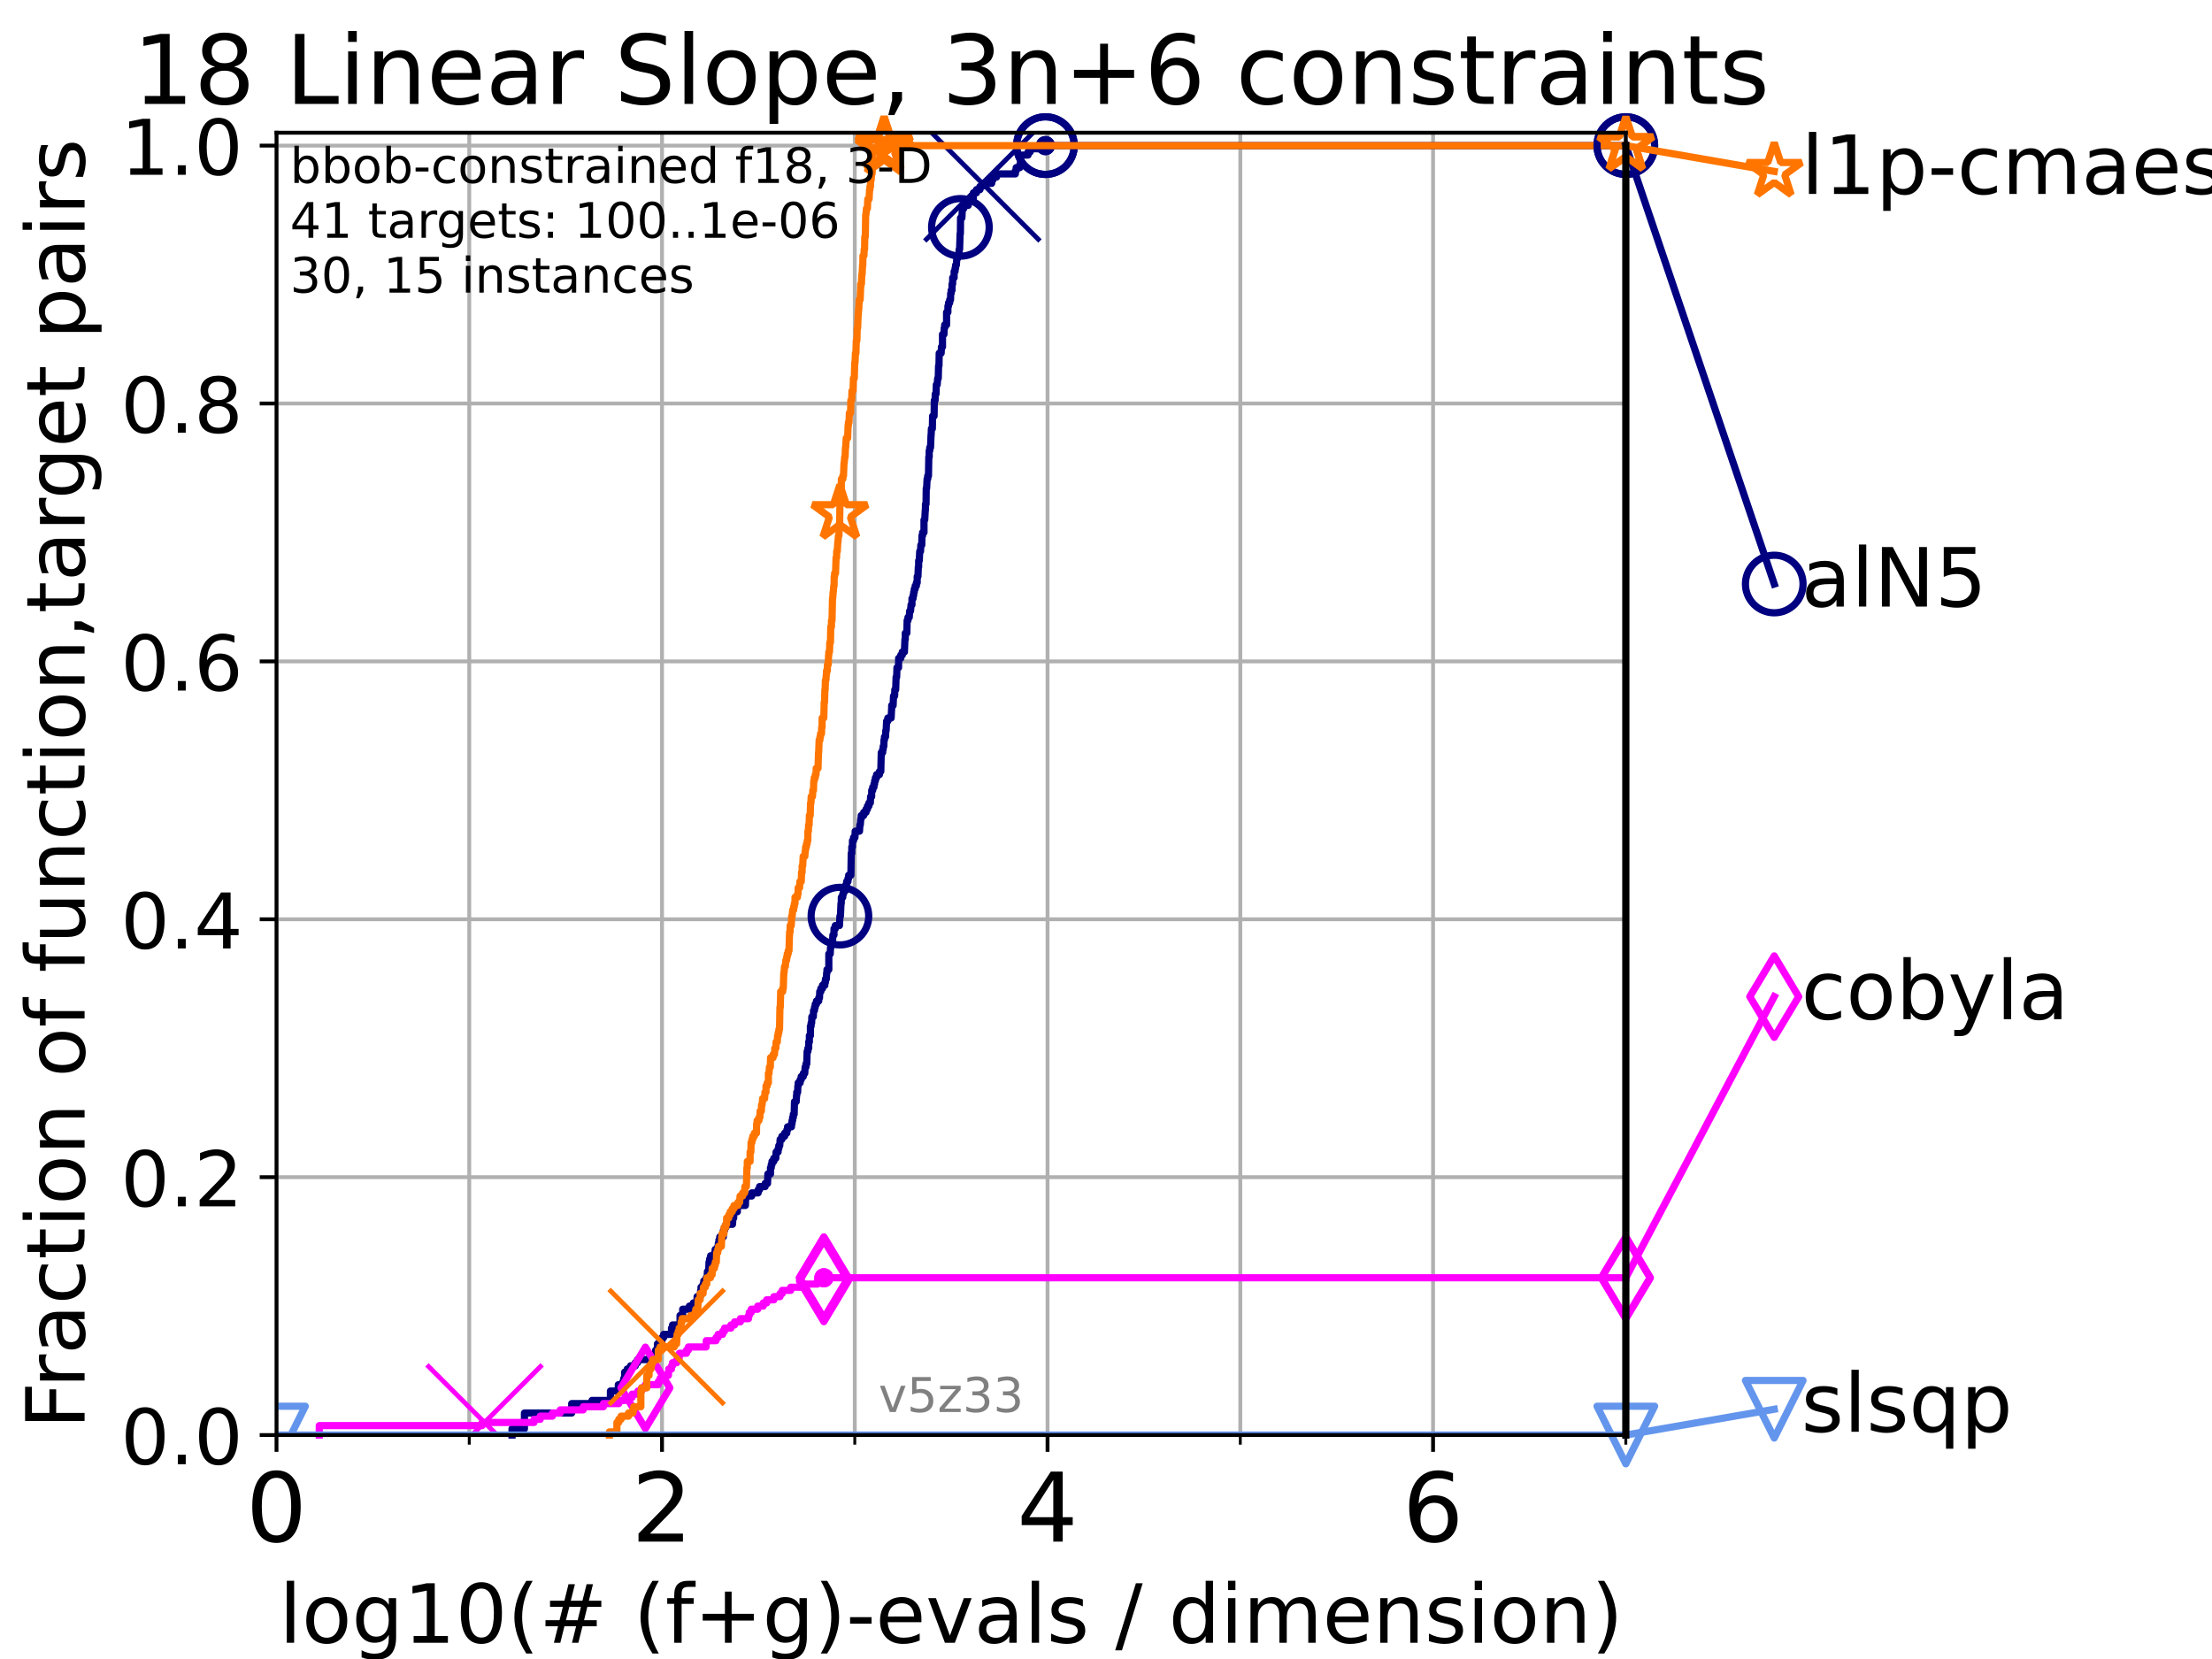 <?xml version="1.0" encoding="utf-8" standalone="no"?>
<!DOCTYPE svg PUBLIC "-//W3C//DTD SVG 1.1//EN"
  "http://www.w3.org/Graphics/SVG/1.1/DTD/svg11.dtd">
<!-- Created with matplotlib (https://matplotlib.org/) -->
<svg height="345.6pt" version="1.1" viewBox="0 0 460.8 345.6" width="460.8pt" xmlns="http://www.w3.org/2000/svg" xmlns:xlink="http://www.w3.org/1999/xlink">
 <defs>
  <style type="text/css">*{stroke-linecap:butt;stroke-linejoin:round;}</style>
 </defs>
 <g id="figure_1">
  <g id="patch_1">
   <path d="M 0 345.6 
L 460.8 345.6 
L 460.8 0 
L 0 0 
z
" style="fill:#ffffff;"/>
  </g>
  <g id="axes_1">
   <g id="patch_2">
    <path d="M 57.6 298.944 
L 338.688 298.944 
L 338.688 27.648 
L 57.6 27.648 
z
" style="fill:#ffffff;"/>
   </g>
   <g id="matplotlib.axis_1">
    <g id="xtick_1">
     <g id="line2d_1">
      <path clip-path="url(#p08a6051909)" d="M 57.6 298.944 
L 57.6 27.648 
" style="fill:none;stroke:#b0b0b0;stroke-linecap:square;stroke-width:0.8;"/>
     </g>
     <g id="line2d_2">
      <defs>
       <path d="M 0 0 
L 0 3.5 
" id="m5ee66db6ba" style="stroke:#000000;stroke-width:0.8;"/>
      </defs>
      <g>
       <use style="stroke:#000000;stroke-width:0.8;" x="57.6" xlink:href="#m5ee66db6ba" y="298.944"/>
      </g>
     </g>
     <g id="text_1">
      <!-- 0 -->
      <g transform="translate(51.237 321.141)scale(0.2 -0.2)">
       <defs>
        <path d="M 31.781 66.406 
Q 24.172 66.406 20.328 58.906 
Q 16.5 51.422 16.5 36.375 
Q 16.5 21.391 20.328 13.891 
Q 24.172 6.391 31.781 6.391 
Q 39.453 6.391 43.281 13.891 
Q 47.125 21.391 47.125 36.375 
Q 47.125 51.422 43.281 58.906 
Q 39.453 66.406 31.781 66.406 
z
M 31.781 74.219 
Q 44.047 74.219 50.516 64.516 
Q 56.984 54.828 56.984 36.375 
Q 56.984 17.969 50.516 8.266 
Q 44.047 -1.422 31.781 -1.422 
Q 19.531 -1.422 13.062 8.266 
Q 6.594 17.969 6.594 36.375 
Q 6.594 54.828 13.062 64.516 
Q 19.531 74.219 31.781 74.219 
z
" id="DejaVuSans-48"/>
       </defs>
       <use xlink:href="#DejaVuSans-48"/>
      </g>
     </g>
    </g>
    <g id="xtick_2">
     <g id="line2d_3">
      <path clip-path="url(#p08a6051909)" d="M 137.911 298.944 
L 137.911 27.648 
" style="fill:none;stroke:#b0b0b0;stroke-linecap:square;stroke-width:0.8;"/>
     </g>
     <g id="line2d_4">
      <g>
       <use style="stroke:#000000;stroke-width:0.8;" x="137.911" xlink:href="#m5ee66db6ba" y="298.944"/>
      </g>
     </g>
     <g id="text_2">
      <!-- 2 -->
      <g transform="translate(131.548 321.141)scale(0.2 -0.2)">
       <defs>
        <path d="M 19.188 8.297 
L 53.609 8.297 
L 53.609 0 
L 7.328 0 
L 7.328 8.297 
Q 12.938 14.109 22.625 23.891 
Q 32.328 33.688 34.812 36.531 
Q 39.547 41.844 41.422 45.531 
Q 43.312 49.219 43.312 52.781 
Q 43.312 58.594 39.234 62.25 
Q 35.156 65.922 28.609 65.922 
Q 23.969 65.922 18.812 64.312 
Q 13.672 62.703 7.812 59.422 
L 7.812 69.391 
Q 13.766 71.781 18.938 73 
Q 24.125 74.219 28.422 74.219 
Q 39.75 74.219 46.484 68.547 
Q 53.219 62.891 53.219 53.422 
Q 53.219 48.922 51.531 44.891 
Q 49.859 40.875 45.406 35.406 
Q 44.188 33.984 37.641 27.219 
Q 31.109 20.453 19.188 8.297 
z
" id="DejaVuSans-50"/>
       </defs>
       <use xlink:href="#DejaVuSans-50"/>
      </g>
     </g>
    </g>
    <g id="xtick_3">
     <g id="line2d_5">
      <path clip-path="url(#p08a6051909)" d="M 218.222 298.944 
L 218.222 27.648 
" style="fill:none;stroke:#b0b0b0;stroke-linecap:square;stroke-width:0.8;"/>
     </g>
     <g id="line2d_6">
      <g>
       <use style="stroke:#000000;stroke-width:0.8;" x="218.222" xlink:href="#m5ee66db6ba" y="298.944"/>
      </g>
     </g>
     <g id="text_3">
      <!-- 4 -->
      <g transform="translate(211.859 321.141)scale(0.2 -0.2)">
       <defs>
        <path d="M 37.797 64.312 
L 12.891 25.391 
L 37.797 25.391 
z
M 35.203 72.906 
L 47.609 72.906 
L 47.609 25.391 
L 58.016 25.391 
L 58.016 17.188 
L 47.609 17.188 
L 47.609 0 
L 37.797 0 
L 37.797 17.188 
L 4.891 17.188 
L 4.891 26.703 
z
" id="DejaVuSans-52"/>
       </defs>
       <use xlink:href="#DejaVuSans-52"/>
      </g>
     </g>
    </g>
    <g id="xtick_4">
     <g id="line2d_7">
      <path clip-path="url(#p08a6051909)" d="M 298.533 298.944 
L 298.533 27.648 
" style="fill:none;stroke:#b0b0b0;stroke-linecap:square;stroke-width:0.8;"/>
     </g>
     <g id="line2d_8">
      <g>
       <use style="stroke:#000000;stroke-width:0.8;" x="298.533" xlink:href="#m5ee66db6ba" y="298.944"/>
      </g>
     </g>
     <g id="text_4">
      <!-- 6 -->
      <g transform="translate(292.17 321.141)scale(0.2 -0.2)">
       <defs>
        <path d="M 33.016 40.375 
Q 26.375 40.375 22.484 35.828 
Q 18.609 31.297 18.609 23.391 
Q 18.609 15.531 22.484 10.953 
Q 26.375 6.391 33.016 6.391 
Q 39.656 6.391 43.531 10.953 
Q 47.406 15.531 47.406 23.391 
Q 47.406 31.297 43.531 35.828 
Q 39.656 40.375 33.016 40.375 
z
M 52.594 71.297 
L 52.594 62.312 
Q 48.875 64.062 45.094 64.984 
Q 41.312 65.922 37.594 65.922 
Q 27.828 65.922 22.672 59.328 
Q 17.531 52.734 16.797 39.406 
Q 19.672 43.656 24.016 45.922 
Q 28.375 48.188 33.594 48.188 
Q 44.578 48.188 50.953 41.516 
Q 57.328 34.859 57.328 23.391 
Q 57.328 12.156 50.688 5.359 
Q 44.047 -1.422 33.016 -1.422 
Q 20.359 -1.422 13.672 8.266 
Q 6.984 17.969 6.984 36.375 
Q 6.984 53.656 15.188 63.938 
Q 23.391 74.219 37.203 74.219 
Q 40.922 74.219 44.703 73.484 
Q 48.484 72.75 52.594 71.297 
z
" id="DejaVuSans-54"/>
       </defs>
       <use xlink:href="#DejaVuSans-54"/>
      </g>
     </g>
    </g>
    <g id="xtick_5">
     <g id="line2d_9">
      <path clip-path="url(#p08a6051909)" d="M 97.755 298.944 
L 97.755 27.648 
" style="fill:none;stroke:#b0b0b0;stroke-linecap:square;stroke-width:0.8;"/>
     </g>
     <g id="line2d_10">
      <defs>
       <path d="M 0 0 
L 0 2 
" id="md7bb20aabf" style="stroke:#000000;stroke-width:0.6;"/>
      </defs>
      <g>
       <use style="stroke:#000000;stroke-width:0.6;" x="97.755" xlink:href="#md7bb20aabf" y="298.944"/>
      </g>
     </g>
    </g>
    <g id="xtick_6">
     <g id="line2d_11">
      <path clip-path="url(#p08a6051909)" d="M 178.066 298.944 
L 178.066 27.648 
" style="fill:none;stroke:#b0b0b0;stroke-linecap:square;stroke-width:0.8;"/>
     </g>
     <g id="line2d_12">
      <g>
       <use style="stroke:#000000;stroke-width:0.6;" x="178.066" xlink:href="#md7bb20aabf" y="298.944"/>
      </g>
     </g>
    </g>
    <g id="xtick_7">
     <g id="line2d_13">
      <path clip-path="url(#p08a6051909)" d="M 258.377 298.944 
L 258.377 27.648 
" style="fill:none;stroke:#b0b0b0;stroke-linecap:square;stroke-width:0.8;"/>
     </g>
     <g id="line2d_14">
      <g>
       <use style="stroke:#000000;stroke-width:0.6;" x="258.377" xlink:href="#md7bb20aabf" y="298.944"/>
      </g>
     </g>
    </g>
    <g id="xtick_8">
     <g id="line2d_15">
      <path clip-path="url(#p08a6051909)" d="M 338.688 298.944 
L 338.688 27.648 
" style="fill:none;stroke:#b0b0b0;stroke-linecap:square;stroke-width:0.8;"/>
     </g>
     <g id="line2d_16">
      <g>
       <use style="stroke:#000000;stroke-width:0.6;" x="338.688" xlink:href="#md7bb20aabf" y="298.944"/>
      </g>
     </g>
    </g>
    <g id="text_5">
     <!-- log10(# (f+g)-evals / dimension) -->
     <g transform="translate(58.145 342.218)scale(0.17 -0.17)">
      <defs>
       <path d="M 9.422 75.984 
L 18.406 75.984 
L 18.406 0 
L 9.422 0 
z
" id="DejaVuSans-108"/>
       <path d="M 30.609 48.391 
Q 23.391 48.391 19.188 42.75 
Q 14.984 37.109 14.984 27.297 
Q 14.984 17.484 19.156 11.844 
Q 23.344 6.203 30.609 6.203 
Q 37.797 6.203 41.984 11.859 
Q 46.188 17.531 46.188 27.297 
Q 46.188 37.016 41.984 42.703 
Q 37.797 48.391 30.609 48.391 
z
M 30.609 56 
Q 42.328 56 49.016 48.375 
Q 55.719 40.766 55.719 27.297 
Q 55.719 13.875 49.016 6.219 
Q 42.328 -1.422 30.609 -1.422 
Q 18.844 -1.422 12.172 6.219 
Q 5.516 13.875 5.516 27.297 
Q 5.516 40.766 12.172 48.375 
Q 18.844 56 30.609 56 
z
" id="DejaVuSans-111"/>
       <path d="M 45.406 27.984 
Q 45.406 37.75 41.375 43.109 
Q 37.359 48.484 30.078 48.484 
Q 22.859 48.484 18.828 43.109 
Q 14.797 37.75 14.797 27.984 
Q 14.797 18.266 18.828 12.891 
Q 22.859 7.516 30.078 7.516 
Q 37.359 7.516 41.375 12.891 
Q 45.406 18.266 45.406 27.984 
z
M 54.391 6.781 
Q 54.391 -7.172 48.188 -13.984 
Q 42 -20.797 29.203 -20.797 
Q 24.469 -20.797 20.266 -20.094 
Q 16.062 -19.391 12.109 -17.922 
L 12.109 -9.188 
Q 16.062 -11.328 19.922 -12.344 
Q 23.781 -13.375 27.781 -13.375 
Q 36.625 -13.375 41.016 -8.766 
Q 45.406 -4.156 45.406 5.172 
L 45.406 9.625 
Q 42.625 4.781 38.281 2.391 
Q 33.938 0 27.875 0 
Q 17.828 0 11.672 7.656 
Q 5.516 15.328 5.516 27.984 
Q 5.516 40.672 11.672 48.328 
Q 17.828 56 27.875 56 
Q 33.938 56 38.281 53.609 
Q 42.625 51.219 45.406 46.391 
L 45.406 54.688 
L 54.391 54.688 
z
" id="DejaVuSans-103"/>
       <path d="M 12.406 8.297 
L 28.516 8.297 
L 28.516 63.922 
L 10.984 60.406 
L 10.984 69.391 
L 28.422 72.906 
L 38.281 72.906 
L 38.281 8.297 
L 54.391 8.297 
L 54.391 0 
L 12.406 0 
z
" id="DejaVuSans-49"/>
       <path d="M 31 75.875 
Q 24.469 64.656 21.281 53.656 
Q 18.109 42.672 18.109 31.391 
Q 18.109 20.125 21.312 9.062 
Q 24.516 -2 31 -13.188 
L 23.188 -13.188 
Q 15.875 -1.703 12.234 9.375 
Q 8.594 20.453 8.594 31.391 
Q 8.594 42.281 12.203 53.312 
Q 15.828 64.359 23.188 75.875 
z
" id="DejaVuSans-40"/>
       <path d="M 51.125 44 
L 36.922 44 
L 32.812 27.688 
L 47.125 27.688 
z
M 43.797 71.781 
L 38.719 51.516 
L 52.984 51.516 
L 58.109 71.781 
L 65.922 71.781 
L 60.891 51.516 
L 76.125 51.516 
L 76.125 44 
L 58.984 44 
L 54.984 27.688 
L 70.516 27.688 
L 70.516 20.219 
L 53.078 20.219 
L 48 0 
L 40.188 0 
L 45.219 20.219 
L 30.906 20.219 
L 25.875 0 
L 18.016 0 
L 23.094 20.219 
L 7.719 20.219 
L 7.719 27.688 
L 24.906 27.688 
L 29 44 
L 13.281 44 
L 13.281 51.516 
L 30.906 51.516 
L 35.891 71.781 
z
" id="DejaVuSans-35"/>
       <path id="DejaVuSans-32"/>
       <path d="M 37.109 75.984 
L 37.109 68.5 
L 28.516 68.5 
Q 23.688 68.5 21.797 66.547 
Q 19.922 64.594 19.922 59.516 
L 19.922 54.688 
L 34.719 54.688 
L 34.719 47.703 
L 19.922 47.703 
L 19.922 0 
L 10.891 0 
L 10.891 47.703 
L 2.297 47.703 
L 2.297 54.688 
L 10.891 54.688 
L 10.891 58.5 
Q 10.891 67.625 15.141 71.797 
Q 19.391 75.984 28.609 75.984 
z
" id="DejaVuSans-102"/>
       <path d="M 46 62.703 
L 46 35.5 
L 73.188 35.5 
L 73.188 27.203 
L 46 27.203 
L 46 0 
L 37.797 0 
L 37.797 27.203 
L 10.594 27.203 
L 10.594 35.5 
L 37.797 35.5 
L 37.797 62.703 
z
" id="DejaVuSans-43"/>
       <path d="M 8.016 75.875 
L 15.828 75.875 
Q 23.141 64.359 26.781 53.312 
Q 30.422 42.281 30.422 31.391 
Q 30.422 20.453 26.781 9.375 
Q 23.141 -1.703 15.828 -13.188 
L 8.016 -13.188 
Q 14.5 -2 17.703 9.062 
Q 20.906 20.125 20.906 31.391 
Q 20.906 42.672 17.703 53.656 
Q 14.5 64.656 8.016 75.875 
z
" id="DejaVuSans-41"/>
       <path d="M 4.891 31.391 
L 31.203 31.391 
L 31.203 23.391 
L 4.891 23.391 
z
" id="DejaVuSans-45"/>
       <path d="M 56.203 29.594 
L 56.203 25.203 
L 14.891 25.203 
Q 15.484 15.922 20.484 11.062 
Q 25.484 6.203 34.422 6.203 
Q 39.594 6.203 44.453 7.469 
Q 49.312 8.734 54.109 11.281 
L 54.109 2.781 
Q 49.266 0.734 44.188 -0.344 
Q 39.109 -1.422 33.891 -1.422 
Q 20.797 -1.422 13.156 6.188 
Q 5.516 13.812 5.516 26.812 
Q 5.516 40.234 12.766 48.109 
Q 20.016 56 32.328 56 
Q 43.359 56 49.781 48.891 
Q 56.203 41.797 56.203 29.594 
z
M 47.219 32.234 
Q 47.125 39.594 43.094 43.984 
Q 39.062 48.391 32.422 48.391 
Q 24.906 48.391 20.391 44.141 
Q 15.875 39.891 15.188 32.172 
z
" id="DejaVuSans-101"/>
       <path d="M 2.984 54.688 
L 12.5 54.688 
L 29.594 8.797 
L 46.688 54.688 
L 56.203 54.688 
L 35.688 0 
L 23.484 0 
z
" id="DejaVuSans-118"/>
       <path d="M 34.281 27.484 
Q 23.391 27.484 19.188 25 
Q 14.984 22.516 14.984 16.5 
Q 14.984 11.719 18.141 8.906 
Q 21.297 6.109 26.703 6.109 
Q 34.188 6.109 38.703 11.406 
Q 43.219 16.703 43.219 25.484 
L 43.219 27.484 
z
M 52.203 31.203 
L 52.203 0 
L 43.219 0 
L 43.219 8.297 
Q 40.141 3.328 35.547 0.953 
Q 30.953 -1.422 24.312 -1.422 
Q 15.922 -1.422 10.953 3.297 
Q 6 8.016 6 15.922 
Q 6 25.141 12.172 29.828 
Q 18.359 34.516 30.609 34.516 
L 43.219 34.516 
L 43.219 35.406 
Q 43.219 41.609 39.141 45 
Q 35.062 48.391 27.688 48.391 
Q 23 48.391 18.547 47.266 
Q 14.109 46.141 10.016 43.891 
L 10.016 52.203 
Q 14.938 54.109 19.578 55.047 
Q 24.219 56 28.609 56 
Q 40.484 56 46.344 49.844 
Q 52.203 43.703 52.203 31.203 
z
" id="DejaVuSans-97"/>
       <path d="M 44.281 53.078 
L 44.281 44.578 
Q 40.484 46.531 36.375 47.5 
Q 32.281 48.484 27.875 48.484 
Q 21.188 48.484 17.844 46.438 
Q 14.5 44.391 14.5 40.281 
Q 14.5 37.156 16.891 35.375 
Q 19.281 33.594 26.516 31.984 
L 29.594 31.297 
Q 39.156 29.25 43.188 25.516 
Q 47.219 21.781 47.219 15.094 
Q 47.219 7.469 41.188 3.016 
Q 35.156 -1.422 24.609 -1.422 
Q 20.219 -1.422 15.453 -0.562 
Q 10.688 0.297 5.422 2 
L 5.422 11.281 
Q 10.406 8.688 15.234 7.391 
Q 20.062 6.109 24.812 6.109 
Q 31.156 6.109 34.562 8.281 
Q 37.984 10.453 37.984 14.406 
Q 37.984 18.062 35.516 20.016 
Q 33.062 21.969 24.703 23.781 
L 21.578 24.516 
Q 13.234 26.266 9.516 29.906 
Q 5.812 33.547 5.812 39.891 
Q 5.812 47.609 11.281 51.797 
Q 16.75 56 26.812 56 
Q 31.781 56 36.172 55.266 
Q 40.578 54.547 44.281 53.078 
z
" id="DejaVuSans-115"/>
       <path d="M 25.391 72.906 
L 33.688 72.906 
L 8.297 -9.281 
L 0 -9.281 
z
" id="DejaVuSans-47"/>
       <path d="M 45.406 46.391 
L 45.406 75.984 
L 54.391 75.984 
L 54.391 0 
L 45.406 0 
L 45.406 8.203 
Q 42.578 3.328 38.25 0.953 
Q 33.938 -1.422 27.875 -1.422 
Q 17.969 -1.422 11.734 6.484 
Q 5.516 14.406 5.516 27.297 
Q 5.516 40.188 11.734 48.094 
Q 17.969 56 27.875 56 
Q 33.938 56 38.25 53.625 
Q 42.578 51.266 45.406 46.391 
z
M 14.797 27.297 
Q 14.797 17.391 18.875 11.75 
Q 22.953 6.109 30.078 6.109 
Q 37.203 6.109 41.297 11.75 
Q 45.406 17.391 45.406 27.297 
Q 45.406 37.203 41.297 42.844 
Q 37.203 48.484 30.078 48.484 
Q 22.953 48.484 18.875 42.844 
Q 14.797 37.203 14.797 27.297 
z
" id="DejaVuSans-100"/>
       <path d="M 9.422 54.688 
L 18.406 54.688 
L 18.406 0 
L 9.422 0 
z
M 9.422 75.984 
L 18.406 75.984 
L 18.406 64.594 
L 9.422 64.594 
z
" id="DejaVuSans-105"/>
       <path d="M 52 44.188 
Q 55.375 50.25 60.062 53.125 
Q 64.75 56 71.094 56 
Q 79.641 56 84.281 50.016 
Q 88.922 44.047 88.922 33.016 
L 88.922 0 
L 79.891 0 
L 79.891 32.719 
Q 79.891 40.578 77.094 44.375 
Q 74.312 48.188 68.609 48.188 
Q 61.625 48.188 57.562 43.547 
Q 53.516 38.922 53.516 30.906 
L 53.516 0 
L 44.484 0 
L 44.484 32.719 
Q 44.484 40.625 41.703 44.406 
Q 38.922 48.188 33.109 48.188 
Q 26.219 48.188 22.156 43.531 
Q 18.109 38.875 18.109 30.906 
L 18.109 0 
L 9.078 0 
L 9.078 54.688 
L 18.109 54.688 
L 18.109 46.188 
Q 21.188 51.219 25.484 53.609 
Q 29.781 56 35.688 56 
Q 41.656 56 45.828 52.969 
Q 50 49.953 52 44.188 
z
" id="DejaVuSans-109"/>
       <path d="M 54.891 33.016 
L 54.891 0 
L 45.906 0 
L 45.906 32.719 
Q 45.906 40.484 42.875 44.328 
Q 39.844 48.188 33.797 48.188 
Q 26.516 48.188 22.312 43.547 
Q 18.109 38.922 18.109 30.906 
L 18.109 0 
L 9.078 0 
L 9.078 54.688 
L 18.109 54.688 
L 18.109 46.188 
Q 21.344 51.125 25.703 53.562 
Q 30.078 56 35.797 56 
Q 45.219 56 50.047 50.172 
Q 54.891 44.344 54.891 33.016 
z
" id="DejaVuSans-110"/>
      </defs>
      <use xlink:href="#DejaVuSans-108"/>
      <use x="27.783" xlink:href="#DejaVuSans-111"/>
      <use x="88.965" xlink:href="#DejaVuSans-103"/>
      <use x="152.441" xlink:href="#DejaVuSans-49"/>
      <use x="216.064" xlink:href="#DejaVuSans-48"/>
      <use x="279.688" xlink:href="#DejaVuSans-40"/>
      <use x="318.701" xlink:href="#DejaVuSans-35"/>
      <use x="402.49" xlink:href="#DejaVuSans-32"/>
      <use x="434.277" xlink:href="#DejaVuSans-40"/>
      <use x="473.291" xlink:href="#DejaVuSans-102"/>
      <use x="508.496" xlink:href="#DejaVuSans-43"/>
      <use x="592.285" xlink:href="#DejaVuSans-103"/>
      <use x="655.762" xlink:href="#DejaVuSans-41"/>
      <use x="694.775" xlink:href="#DejaVuSans-45"/>
      <use x="730.859" xlink:href="#DejaVuSans-101"/>
      <use x="792.383" xlink:href="#DejaVuSans-118"/>
      <use x="851.562" xlink:href="#DejaVuSans-97"/>
      <use x="912.842" xlink:href="#DejaVuSans-108"/>
      <use x="940.625" xlink:href="#DejaVuSans-115"/>
      <use x="992.725" xlink:href="#DejaVuSans-32"/>
      <use x="1024.512" xlink:href="#DejaVuSans-47"/>
      <use x="1058.203" xlink:href="#DejaVuSans-32"/>
      <use x="1089.99" xlink:href="#DejaVuSans-100"/>
      <use x="1153.467" xlink:href="#DejaVuSans-105"/>
      <use x="1181.25" xlink:href="#DejaVuSans-109"/>
      <use x="1278.662" xlink:href="#DejaVuSans-101"/>
      <use x="1340.186" xlink:href="#DejaVuSans-110"/>
      <use x="1403.564" xlink:href="#DejaVuSans-115"/>
      <use x="1455.664" xlink:href="#DejaVuSans-105"/>
      <use x="1483.447" xlink:href="#DejaVuSans-111"/>
      <use x="1544.629" xlink:href="#DejaVuSans-110"/>
      <use x="1608.008" xlink:href="#DejaVuSans-41"/>
     </g>
    </g>
   </g>
   <g id="matplotlib.axis_2">
    <g id="ytick_1">
     <g id="line2d_17">
      <path clip-path="url(#p08a6051909)" d="M 57.6 298.944 
L 338.688 298.944 
" style="fill:none;stroke:#b0b0b0;stroke-linecap:square;stroke-width:0.8;"/>
     </g>
     <g id="line2d_18">
      <defs>
       <path d="M 0 0 
L -3.5 0 
" id="m43bd56f022" style="stroke:#000000;stroke-width:0.8;"/>
      </defs>
      <g>
       <use style="stroke:#000000;stroke-width:0.8;" x="57.6" xlink:href="#m43bd56f022" y="298.944"/>
      </g>
     </g>
     <g id="text_6">
      <!-- 0.0 -->
      <g transform="translate(25.155 305.023)scale(0.16 -0.16)">
       <defs>
        <path d="M 10.688 12.406 
L 21 12.406 
L 21 0 
L 10.688 0 
z
" id="DejaVuSans-46"/>
       </defs>
       <use xlink:href="#DejaVuSans-48"/>
       <use x="63.623" xlink:href="#DejaVuSans-46"/>
       <use x="95.41" xlink:href="#DejaVuSans-48"/>
      </g>
     </g>
    </g>
    <g id="ytick_2">
     <g id="line2d_19">
      <path clip-path="url(#p08a6051909)" d="M 57.6 245.222 
L 338.688 245.222 
" style="fill:none;stroke:#b0b0b0;stroke-linecap:square;stroke-width:0.8;"/>
     </g>
     <g id="line2d_20">
      <g>
       <use style="stroke:#000000;stroke-width:0.8;" x="57.6" xlink:href="#m43bd56f022" y="245.222"/>
      </g>
     </g>
     <g id="text_7">
      <!-- 0.2 -->
      <g transform="translate(25.155 251.301)scale(0.16 -0.16)">
       <use xlink:href="#DejaVuSans-48"/>
       <use x="63.623" xlink:href="#DejaVuSans-46"/>
       <use x="95.41" xlink:href="#DejaVuSans-50"/>
      </g>
     </g>
    </g>
    <g id="ytick_3">
     <g id="line2d_21">
      <path clip-path="url(#p08a6051909)" d="M 57.6 191.5 
L 338.688 191.5 
" style="fill:none;stroke:#b0b0b0;stroke-linecap:square;stroke-width:0.8;"/>
     </g>
     <g id="line2d_22">
      <g>
       <use style="stroke:#000000;stroke-width:0.8;" x="57.6" xlink:href="#m43bd56f022" y="191.5"/>
      </g>
     </g>
     <g id="text_8">
      <!-- 0.4 -->
      <g transform="translate(25.155 197.579)scale(0.16 -0.16)">
       <use xlink:href="#DejaVuSans-48"/>
       <use x="63.623" xlink:href="#DejaVuSans-46"/>
       <use x="95.41" xlink:href="#DejaVuSans-52"/>
      </g>
     </g>
    </g>
    <g id="ytick_4">
     <g id="line2d_23">
      <path clip-path="url(#p08a6051909)" d="M 57.6 137.778 
L 338.688 137.778 
" style="fill:none;stroke:#b0b0b0;stroke-linecap:square;stroke-width:0.8;"/>
     </g>
     <g id="line2d_24">
      <g>
       <use style="stroke:#000000;stroke-width:0.8;" x="57.6" xlink:href="#m43bd56f022" y="137.778"/>
      </g>
     </g>
     <g id="text_9">
      <!-- 0.6 -->
      <g transform="translate(25.155 143.857)scale(0.16 -0.16)">
       <use xlink:href="#DejaVuSans-48"/>
       <use x="63.623" xlink:href="#DejaVuSans-46"/>
       <use x="95.41" xlink:href="#DejaVuSans-54"/>
      </g>
     </g>
    </g>
    <g id="ytick_5">
     <g id="line2d_25">
      <path clip-path="url(#p08a6051909)" d="M 57.6 84.056 
L 338.688 84.056 
" style="fill:none;stroke:#b0b0b0;stroke-linecap:square;stroke-width:0.8;"/>
     </g>
     <g id="line2d_26">
      <g>
       <use style="stroke:#000000;stroke-width:0.8;" x="57.6" xlink:href="#m43bd56f022" y="84.056"/>
      </g>
     </g>
     <g id="text_10">
      <!-- 0.8 -->
      <g transform="translate(25.155 90.135)scale(0.16 -0.16)">
       <defs>
        <path d="M 31.781 34.625 
Q 24.75 34.625 20.719 30.859 
Q 16.703 27.094 16.703 20.516 
Q 16.703 13.922 20.719 10.156 
Q 24.75 6.391 31.781 6.391 
Q 38.812 6.391 42.859 10.172 
Q 46.922 13.969 46.922 20.516 
Q 46.922 27.094 42.891 30.859 
Q 38.875 34.625 31.781 34.625 
z
M 21.922 38.812 
Q 15.578 40.375 12.031 44.719 
Q 8.5 49.078 8.5 55.328 
Q 8.5 64.062 14.719 69.141 
Q 20.953 74.219 31.781 74.219 
Q 42.672 74.219 48.875 69.141 
Q 55.078 64.062 55.078 55.328 
Q 55.078 49.078 51.531 44.719 
Q 48 40.375 41.703 38.812 
Q 48.828 37.156 52.797 32.312 
Q 56.781 27.484 56.781 20.516 
Q 56.781 9.906 50.312 4.234 
Q 43.844 -1.422 31.781 -1.422 
Q 19.734 -1.422 13.25 4.234 
Q 6.781 9.906 6.781 20.516 
Q 6.781 27.484 10.781 32.312 
Q 14.797 37.156 21.922 38.812 
z
M 18.312 54.391 
Q 18.312 48.734 21.844 45.562 
Q 25.391 42.391 31.781 42.391 
Q 38.141 42.391 41.719 45.562 
Q 45.312 48.734 45.312 54.391 
Q 45.312 60.062 41.719 63.234 
Q 38.141 66.406 31.781 66.406 
Q 25.391 66.406 21.844 63.234 
Q 18.312 60.062 18.312 54.391 
z
" id="DejaVuSans-56"/>
       </defs>
       <use xlink:href="#DejaVuSans-48"/>
       <use x="63.623" xlink:href="#DejaVuSans-46"/>
       <use x="95.41" xlink:href="#DejaVuSans-56"/>
      </g>
     </g>
    </g>
    <g id="ytick_6">
     <g id="line2d_27">
      <path clip-path="url(#p08a6051909)" d="M 57.6 30.334 
L 338.688 30.334 
" style="fill:none;stroke:#b0b0b0;stroke-linecap:square;stroke-width:0.8;"/>
     </g>
     <g id="line2d_28">
      <g>
       <use style="stroke:#000000;stroke-width:0.8;" x="57.6" xlink:href="#m43bd56f022" y="30.334"/>
      </g>
     </g>
     <g id="text_11">
      <!-- 1.0 -->
      <g transform="translate(25.155 36.413)scale(0.16 -0.16)">
       <use xlink:href="#DejaVuSans-49"/>
       <use x="63.623" xlink:href="#DejaVuSans-46"/>
       <use x="95.41" xlink:href="#DejaVuSans-48"/>
      </g>
     </g>
    </g>
    <g id="text_12">
     <!-- Fraction of function,target pairs -->
     <g transform="translate(17.62 297.681)rotate(-90)scale(0.17 -0.17)">
      <defs>
       <path d="M 9.812 72.906 
L 51.703 72.906 
L 51.703 64.594 
L 19.672 64.594 
L 19.672 43.109 
L 48.578 43.109 
L 48.578 34.812 
L 19.672 34.812 
L 19.672 0 
L 9.812 0 
z
" id="DejaVuSans-70"/>
       <path d="M 41.109 46.297 
Q 39.594 47.172 37.812 47.578 
Q 36.031 48 33.891 48 
Q 26.266 48 22.188 43.047 
Q 18.109 38.094 18.109 28.812 
L 18.109 0 
L 9.078 0 
L 9.078 54.688 
L 18.109 54.688 
L 18.109 46.188 
Q 20.953 51.172 25.484 53.578 
Q 30.031 56 36.531 56 
Q 37.453 56 38.578 55.875 
Q 39.703 55.766 41.062 55.516 
z
" id="DejaVuSans-114"/>
       <path d="M 48.781 52.594 
L 48.781 44.188 
Q 44.969 46.297 41.141 47.344 
Q 37.312 48.391 33.406 48.391 
Q 24.656 48.391 19.812 42.844 
Q 14.984 37.312 14.984 27.297 
Q 14.984 17.281 19.812 11.734 
Q 24.656 6.203 33.406 6.203 
Q 37.312 6.203 41.141 7.25 
Q 44.969 8.297 48.781 10.406 
L 48.781 2.094 
Q 45.016 0.344 40.984 -0.531 
Q 36.969 -1.422 32.422 -1.422 
Q 20.062 -1.422 12.781 6.344 
Q 5.516 14.109 5.516 27.297 
Q 5.516 40.672 12.859 48.328 
Q 20.219 56 33.016 56 
Q 37.156 56 41.109 55.141 
Q 45.062 54.297 48.781 52.594 
z
" id="DejaVuSans-99"/>
       <path d="M 18.312 70.219 
L 18.312 54.688 
L 36.812 54.688 
L 36.812 47.703 
L 18.312 47.703 
L 18.312 18.016 
Q 18.312 11.328 20.141 9.422 
Q 21.969 7.516 27.594 7.516 
L 36.812 7.516 
L 36.812 0 
L 27.594 0 
Q 17.188 0 13.234 3.875 
Q 9.281 7.766 9.281 18.016 
L 9.281 47.703 
L 2.688 47.703 
L 2.688 54.688 
L 9.281 54.688 
L 9.281 70.219 
z
" id="DejaVuSans-116"/>
       <path d="M 8.5 21.578 
L 8.5 54.688 
L 17.484 54.688 
L 17.484 21.922 
Q 17.484 14.156 20.5 10.266 
Q 23.531 6.391 29.594 6.391 
Q 36.859 6.391 41.078 11.031 
Q 45.312 15.672 45.312 23.688 
L 45.312 54.688 
L 54.297 54.688 
L 54.297 0 
L 45.312 0 
L 45.312 8.406 
Q 42.047 3.422 37.719 1 
Q 33.406 -1.422 27.688 -1.422 
Q 18.266 -1.422 13.375 4.438 
Q 8.5 10.297 8.5 21.578 
z
M 31.109 56 
z
" id="DejaVuSans-117"/>
       <path d="M 11.719 12.406 
L 22.016 12.406 
L 22.016 4 
L 14.016 -11.625 
L 7.719 -11.625 
L 11.719 4 
z
" id="DejaVuSans-44"/>
       <path d="M 18.109 8.203 
L 18.109 -20.797 
L 9.078 -20.797 
L 9.078 54.688 
L 18.109 54.688 
L 18.109 46.391 
Q 20.953 51.266 25.266 53.625 
Q 29.594 56 35.594 56 
Q 45.562 56 51.781 48.094 
Q 58.016 40.188 58.016 27.297 
Q 58.016 14.406 51.781 6.484 
Q 45.562 -1.422 35.594 -1.422 
Q 29.594 -1.422 25.266 0.953 
Q 20.953 3.328 18.109 8.203 
z
M 48.688 27.297 
Q 48.688 37.203 44.609 42.844 
Q 40.531 48.484 33.406 48.484 
Q 26.266 48.484 22.188 42.844 
Q 18.109 37.203 18.109 27.297 
Q 18.109 17.391 22.188 11.75 
Q 26.266 6.109 33.406 6.109 
Q 40.531 6.109 44.609 11.75 
Q 48.688 17.391 48.688 27.297 
z
" id="DejaVuSans-112"/>
      </defs>
      <use xlink:href="#DejaVuSans-70"/>
      <use x="50.27" xlink:href="#DejaVuSans-114"/>
      <use x="91.383" xlink:href="#DejaVuSans-97"/>
      <use x="152.662" xlink:href="#DejaVuSans-99"/>
      <use x="207.643" xlink:href="#DejaVuSans-116"/>
      <use x="246.852" xlink:href="#DejaVuSans-105"/>
      <use x="274.635" xlink:href="#DejaVuSans-111"/>
      <use x="335.816" xlink:href="#DejaVuSans-110"/>
      <use x="399.195" xlink:href="#DejaVuSans-32"/>
      <use x="430.982" xlink:href="#DejaVuSans-111"/>
      <use x="492.164" xlink:href="#DejaVuSans-102"/>
      <use x="527.369" xlink:href="#DejaVuSans-32"/>
      <use x="559.156" xlink:href="#DejaVuSans-102"/>
      <use x="594.361" xlink:href="#DejaVuSans-117"/>
      <use x="657.74" xlink:href="#DejaVuSans-110"/>
      <use x="721.119" xlink:href="#DejaVuSans-99"/>
      <use x="776.1" xlink:href="#DejaVuSans-116"/>
      <use x="815.309" xlink:href="#DejaVuSans-105"/>
      <use x="843.092" xlink:href="#DejaVuSans-111"/>
      <use x="904.273" xlink:href="#DejaVuSans-110"/>
      <use x="967.652" xlink:href="#DejaVuSans-44"/>
      <use x="999.439" xlink:href="#DejaVuSans-116"/>
      <use x="1038.648" xlink:href="#DejaVuSans-97"/>
      <use x="1099.928" xlink:href="#DejaVuSans-114"/>
      <use x="1139.291" xlink:href="#DejaVuSans-103"/>
      <use x="1202.768" xlink:href="#DejaVuSans-101"/>
      <use x="1264.291" xlink:href="#DejaVuSans-116"/>
      <use x="1303.5" xlink:href="#DejaVuSans-32"/>
      <use x="1335.287" xlink:href="#DejaVuSans-112"/>
      <use x="1398.764" xlink:href="#DejaVuSans-97"/>
      <use x="1460.043" xlink:href="#DejaVuSans-105"/>
      <use x="1487.826" xlink:href="#DejaVuSans-114"/>
      <use x="1528.939" xlink:href="#DejaVuSans-115"/>
     </g>
    </g>
   </g>
   <g id="line2d_29">
    <defs>
     <path d="M 0 1.5 
C 0.398 1.5 0.779 1.342 1.061 1.061 
C 1.342 0.779 1.5 0.398 1.5 0 
C 1.5 -0.398 1.342 -0.779 1.061 -1.061 
C 0.779 -1.342 0.398 -1.5 0 -1.5 
C -0.398 -1.5 -0.779 -1.342 -1.061 -1.061 
C -1.342 -0.779 -1.5 -0.398 -1.5 0 
C -1.5 0.398 -1.342 0.779 -1.061 1.061 
C -0.779 1.342 -0.398 1.5 0 1.5 
z
" id="m1b88daf6d3" style="stroke:#000080;"/>
    </defs>
    <g>
     <use style="fill:#000080;stroke:#000080;" x="217.783" xlink:href="#m1b88daf6d3" y="30.334"/>
     <use style="fill:#000080;stroke:#000080;" x="217.783" xlink:href="#m1b88daf6d3" y="30.334"/>
    </g>
   </g>
   <g id="line2d_30">
    <path d="M 106.664 298.944 
L 106.664 297.634 
L 109.252 297.634 
L 109.252 294.358 
L 119.097 294.358 
L 119.097 292.393 
L 123.327 292.393 
L 123.327 291.737 
L 127.165 291.737 
L 127.165 289.772 
L 128.808 289.772 
L 128.808 288.462 
L 129.761 288.462 
L 129.761 287.807 
L 129.945 287.807 
L 129.945 287.151 
L 130.128 287.151 
L 130.128 285.841 
L 130.665 285.841 
L 130.665 285.186 
L 131.355 285.186 
L 131.355 284.531 
L 132.343 284.531 
L 132.343 283.876 
L 132.816 283.876 
L 132.816 283.22 
L 135.415 283.22 
L 135.415 282.565 
L 136.583 282.565 
L 136.583 281.255 
L 136.955 281.255 
L 136.955 279.945 
L 137.439 279.945 
L 137.439 279.29 
L 137.911 279.29 
L 137.911 278.634 
L 138.256 278.634 
L 138.256 277.979 
L 139.887 277.979 
L 139.887 276.669 
L 140.094 276.669 
L 140.094 276.014 
L 141.662 276.014 
L 141.662 274.048 
L 142.216 274.048 
L 142.216 272.738 
L 143.612 272.738 
L 143.612 272.083 
L 144.431 272.083 
L 144.431 271.428 
L 145.213 271.428 
L 145.213 270.118 
L 145.888 270.118 
L 145.961 268.807 
L 146.035 268.807 
L 146.035 268.152 
L 146.467 268.152 
L 146.467 267.497 
L 146.609 267.497 
L 146.609 266.842 
L 147.096 266.842 
L 147.096 266.187 
L 147.301 266.187 
L 147.369 264.876 
L 147.637 264.876 
L 147.703 262.911 
L 147.835 262.911 
L 147.835 262.256 
L 148.032 262.256 
L 148.032 261.601 
L 148.858 261.601 
L 148.858 260.946 
L 148.982 260.946 
L 148.982 260.29 
L 149.527 260.29 
L 149.527 259.635 
L 149.647 259.635 
L 149.647 258.98 
L 149.765 258.98 
L 149.765 258.325 
L 149.941 258.325 
L 149.941 257.67 
L 150.683 257.67 
L 150.683 256.36 
L 150.905 256.36 
L 150.905 255.704 
L 151.233 255.704 
L 151.233 255.049 
L 152.587 255.049 
L 152.687 253.739 
L 152.836 253.739 
L 152.885 252.429 
L 153.609 252.429 
L 153.609 251.118 
L 155.275 251.118 
L 155.361 249.153 
L 156.599 249.153 
L 156.599 248.498 
L 157.939 248.498 
L 157.939 247.843 
L 158.232 247.843 
L 158.232 247.187 
L 159.389 247.187 
L 159.389 246.532 
L 159.891 246.532 
L 159.956 244.567 
L 160.506 244.567 
L 160.506 243.257 
L 160.664 243.257 
L 160.664 242.601 
L 160.821 242.601 
L 160.821 241.946 
L 161.192 241.946 
L 161.192 241.291 
L 161.615 241.291 
L 161.675 239.981 
L 162.087 239.981 
L 162.087 239.326 
L 162.232 239.326 
L 162.232 238.671 
L 162.432 238.671 
L 162.517 237.36 
L 162.882 237.36 
L 162.882 236.705 
L 163.456 236.705 
L 163.456 236.05 
L 163.907 236.05 
L 163.907 235.395 
L 164.063 235.395 
L 164.063 234.74 
L 164.874 234.74 
L 164.874 234.085 
L 164.998 234.085 
L 164.998 233.429 
L 165.12 233.429 
L 165.12 232.774 
L 165.266 232.774 
L 165.266 232.119 
L 165.435 232.119 
L 165.507 229.499 
L 165.862 229.499 
L 165.932 228.188 
L 165.978 228.188 
L 165.978 227.533 
L 166.163 227.533 
L 166.209 226.223 
L 166.278 226.223 
L 166.278 225.568 
L 166.685 225.568 
L 166.685 224.912 
L 166.906 224.912 
L 166.906 224.257 
L 167.342 224.257 
L 167.342 223.602 
L 167.64 223.602 
L 167.725 222.292 
L 167.892 222.292 
L 167.892 221.637 
L 168.058 221.637 
L 168.141 219.016 
L 168.304 219.016 
L 168.304 218.361 
L 168.466 218.361 
L 168.466 217.051 
L 168.607 217.051 
L 168.607 215.74 
L 168.825 215.74 
L 168.825 213.775 
L 168.963 213.775 
L 168.963 213.12 
L 169.08 213.12 
L 169.119 211.81 
L 169.427 211.81 
L 169.484 210.499 
L 169.673 210.499 
L 169.673 209.844 
L 169.823 209.844 
L 169.823 209.189 
L 170.082 209.189 
L 170.082 208.534 
L 170.554 208.534 
L 170.554 207.879 
L 170.714 207.879 
L 170.767 206.568 
L 170.995 206.568 
L 170.995 205.913 
L 171.341 205.913 
L 171.341 205.258 
L 171.83 205.258 
L 171.83 204.603 
L 171.962 204.603 
L 171.962 203.948 
L 172.143 203.948 
L 172.208 202.638 
L 172.273 202.638 
L 172.273 201.982 
L 172.657 201.982 
L 172.657 198.707 
L 172.956 198.707 
L 173.003 197.396 
L 173.08 197.396 
L 173.173 196.086 
L 173.433 196.086 
L 173.508 194.776 
L 173.733 194.776 
L 173.733 193.465 
L 174 193.465 
L 174 192.81 
L 174.873 192.81 
L 174.97 190.845 
L 175.081 190.845 
L 175.191 188.224 
L 175.246 188.224 
L 175.273 186.914 
L 175.557 186.914 
L 175.557 186.259 
L 175.704 186.259 
L 175.704 185.604 
L 176.073 185.604 
L 176.073 184.949 
L 176.203 184.949 
L 176.203 184.293 
L 176.37 184.293 
L 176.37 183.638 
L 176.65 183.638 
L 176.65 182.983 
L 176.788 182.983 
L 176.788 182.328 
L 177.257 182.328 
L 177.33 177.742 
L 177.439 177.742 
L 177.439 176.432 
L 177.583 176.432 
L 177.583 175.121 
L 177.809 175.121 
L 177.809 174.466 
L 178.101 174.466 
L 178.147 173.156 
L 179.05 173.156 
L 179.126 171.846 
L 179.214 171.846 
L 179.322 170.535 
L 179.408 170.535 
L 179.408 169.88 
L 179.928 169.88 
L 179.928 169.225 
L 180.412 169.225 
L 180.412 168.57 
L 180.705 168.57 
L 180.705 167.915 
L 181.012 167.915 
L 181.012 167.26 
L 181.304 167.26 
L 181.362 165.949 
L 181.582 165.949 
L 181.591 164.639 
L 181.799 164.639 
L 181.799 163.984 
L 182.06 163.984 
L 182.06 163.329 
L 182.198 163.329 
L 182.198 162.674 
L 182.362 162.674 
L 182.362 162.018 
L 182.606 162.018 
L 182.606 161.363 
L 183.205 161.363 
L 183.205 160.708 
L 183.488 160.708 
L 183.582 156.777 
L 183.868 156.777 
L 183.868 156.122 
L 183.984 156.122 
L 183.984 155.467 
L 184.116 155.467 
L 184.149 154.157 
L 184.247 154.157 
L 184.247 153.502 
L 184.466 153.502 
L 184.53 152.191 
L 184.602 152.191 
L 184.698 150.226 
L 184.95 150.226 
L 184.95 149.571 
L 185.641 149.571 
L 185.739 147.605 
L 185.754 147.605 
L 185.754 146.95 
L 186.051 146.95 
L 186.139 144.985 
L 186.364 144.985 
L 186.408 143.674 
L 186.587 143.674 
L 186.672 141.054 
L 186.792 141.054 
L 186.849 139.088 
L 187.183 139.088 
L 187.203 137.123 
L 187.645 137.123 
L 187.645 136.468 
L 187.965 136.468 
L 187.965 135.813 
L 188.407 135.813 
L 188.51 133.192 
L 188.586 133.192 
L 188.586 131.882 
L 188.914 131.882 
L 188.97 129.261 
L 189.143 129.261 
L 189.143 128.606 
L 189.412 128.606 
L 189.497 127.296 
L 189.683 127.296 
L 189.79 125.985 
L 189.979 125.985 
L 189.979 124.675 
L 190.207 124.675 
L 190.207 124.02 
L 190.334 124.02 
L 190.334 123.365 
L 190.454 123.365 
L 190.454 122.71 
L 190.647 122.71 
L 190.647 122.055 
L 190.9 122.055 
L 190.9 121.399 
L 191.066 121.399 
L 191.071 120.089 
L 191.225 120.089 
L 191.302 118.124 
L 191.372 118.124 
L 191.372 116.813 
L 191.496 116.813 
L 191.598 114.848 
L 191.763 114.848 
L 191.827 113.538 
L 192.016 113.538 
L 192.063 111.572 
L 192.193 111.572 
L 192.193 110.917 
L 192.485 110.917 
L 192.485 108.296 
L 192.642 108.296 
L 192.743 106.331 
L 192.773 106.331 
L 192.798 105.021 
L 192.912 105.021 
L 192.952 101.745 
L 193.031 101.745 
L 193.129 99.78 
L 193.261 99.78 
L 193.261 99.124 
L 193.416 99.124 
L 193.488 95.194 
L 193.57 95.194 
L 193.57 93.883 
L 193.684 93.883 
L 193.684 93.228 
L 193.845 93.228 
L 193.952 90.608 
L 193.976 90.608 
L 194.027 89.297 
L 194.226 89.297 
L 194.277 86.677 
L 194.586 86.677 
L 194.64 83.401 
L 194.801 83.401 
L 194.828 82.091 
L 194.987 82.091 
L 195.058 80.125 
L 195.237 80.125 
L 195.332 78.815 
L 195.457 78.815 
L 195.521 76.194 
L 195.606 76.194 
L 195.653 73.574 
L 196.055 73.574 
L 196.126 72.263 
L 196.339 72.263 
L 196.339 69.643 
L 196.646 69.643 
L 196.69 68.333 
L 196.794 68.333 
L 196.794 67.677 
L 197.19 67.677 
L 197.19 65.057 
L 197.46 65.057 
L 197.472 63.747 
L 197.593 63.747 
L 197.593 63.091 
L 197.838 63.091 
L 197.838 62.436 
L 198.013 62.436 
L 198.043 61.126 
L 198.142 61.126 
L 198.142 60.471 
L 198.325 60.471 
L 198.329 59.161 
L 198.449 59.161 
L 198.463 57.85 
L 198.76 57.85 
L 198.764 56.54 
L 198.958 56.54 
L 198.958 55.885 
L 199.07 55.885 
L 199.07 55.23 
L 199.226 55.23 
L 199.309 53.919 
L 199.439 53.919 
L 199.439 53.264 
L 199.753 53.264 
L 199.81 51.954 
L 199.904 51.954 
L 200.006 48.678 
L 200.069 48.678 
L 200.099 45.402 
L 200.379 45.402 
L 200.485 43.437 
L 200.766 43.437 
L 200.766 42.782 
L 201.702 42.782 
L 201.702 42.127 
L 202.108 42.127 
L 202.108 41.472 
L 202.744 41.472 
L 202.78 40.161 
L 203.417 40.161 
L 203.417 39.506 
L 204.138 39.506 
L 204.138 38.851 
L 204.591 38.851 
L 204.591 38.196 
L 206.584 38.196 
L 206.584 37.541 
L 206.811 37.541 
L 206.811 36.886 
L 207.598 36.886 
L 207.598 36.23 
L 211.513 36.23 
L 211.513 35.575 
L 211.69 35.575 
L 211.69 34.92 
L 212.449 34.92 
L 212.449 34.265 
L 212.57 34.265 
L 212.654 32.3 
L 214.165 32.3 
L 214.165 31.644 
L 214.606 31.644 
L 214.606 30.989 
L 217.783 30.989 
L 217.783 30.334 
L 338.688 30.334 
L 338.688 30.334 
" style="fill:none;stroke:#000080;stroke-linecap:square;stroke-width:1.5;"/>
   </g>
   <g id="line2d_31">
    <defs>
     <path d="M 0 6 
C 1.591 6 3.117 5.368 4.243 4.243 
C 5.368 3.117 6 1.591 6 0 
C 6 -1.591 5.368 -3.117 4.243 -4.243 
C 3.117 -5.368 1.591 -6 0 -6 
C -1.591 -6 -3.117 -5.368 -4.243 -4.243 
C -5.368 -3.117 -6 -1.591 -6 0 
C -6 1.591 -5.368 3.117 -4.243 4.243 
C -3.117 5.368 -1.591 6 0 6 
z
" id="mf7a1bfbed5" style="stroke:#000080;stroke-width:1.5;"/>
    </defs>
    <g>
     <use style="fill-opacity:0;stroke:#000080;stroke-width:1.5;" x="174.97" xlink:href="#mf7a1bfbed5" y="190.845"/>
     <use style="fill-opacity:0;stroke:#000080;stroke-width:1.5;" x="200.069" xlink:href="#mf7a1bfbed5" y="47.368"/>
     <use style="fill-opacity:0;stroke:#000080;stroke-width:1.5;" x="217.783" xlink:href="#mf7a1bfbed5" y="30.334"/>
     <use style="fill-opacity:0;stroke:#000080;stroke-width:1.5;" x="217.783" xlink:href="#mf7a1bfbed5" y="30.334"/>
     <use style="fill-opacity:0;stroke:#000080;stroke-width:1.5;" x="338.688" xlink:href="#mf7a1bfbed5" y="30.334"/>
    </g>
   </g>
   <g id="line2d_32">
    <path style="fill:none;stroke:#000080;stroke-linecap:square;stroke-width:1.5;"/>
    <g/>
   </g>
   <g id="line2d_33">
    <path clip-path="url(#p08a6051909)" d="M 204.642 38.196 
" style="fill:none;stroke:#000080;stroke-linecap:square;stroke-width:1.5;"/>
    <defs>
     <path d="M -12 12 
L 12 -12 
M -12 -12 
L 12 12 
" id="mf0b469f4a2" style="stroke:#000080;"/>
    </defs>
    <g clip-path="url(#p08a6051909)">
     <use style="fill:#000080;stroke:#000080;" x="204.642" xlink:href="#mf0b469f4a2" y="38.196"/>
    </g>
   </g>
   <g id="line2d_34">
    <defs>
     <path d="M 0 1.5 
C 0.398 1.5 0.779 1.342 1.061 1.061 
C 1.342 0.779 1.5 0.398 1.5 0 
C 1.5 -0.398 1.342 -0.779 1.061 -1.061 
C 0.779 -1.342 0.398 -1.5 0 -1.5 
C -0.398 -1.5 -0.779 -1.342 -1.061 -1.061 
C -1.342 -0.779 -1.5 -0.398 -1.5 0 
C -1.5 0.398 -1.342 0.779 -1.061 1.061 
C -0.779 1.342 -0.398 1.5 0 1.5 
z
" id="mbbea0f4eae" style="stroke:#ff00ff;"/>
    </defs>
    <g>
     <use style="fill:#ff00ff;stroke:#ff00ff;" x="171.629" xlink:href="#mbbea0f4eae" y="266.187"/>
     <use style="fill:#ff00ff;stroke:#ff00ff;" x="171.629" xlink:href="#mbbea0f4eae" y="266.187"/>
    </g>
   </g>
   <g id="line2d_35">
    <path d="M 66.508 298.944 
L 66.508 296.979 
L 100.444 296.979 
L 100.444 296.323 
L 111.239 296.323 
L 111.239 295.668 
L 112.532 295.668 
L 112.532 295.013 
L 115.077 295.013 
L 115.077 294.358 
L 116.72 294.358 
L 116.72 293.703 
L 121.49 293.703 
L 121.49 293.048 
L 125.706 293.048 
L 125.706 292.393 
L 128.905 292.393 
L 128.905 291.737 
L 130.219 291.737 
L 130.219 291.082 
L 131.691 291.082 
L 131.691 290.427 
L 132.894 290.427 
L 132.894 289.772 
L 133.652 289.772 
L 133.652 289.117 
L 134.45 289.117 
L 134.45 288.462 
L 137.138 288.462 
L 137.138 287.807 
L 137.499 287.807 
L 137.499 287.151 
L 138.313 287.151 
L 138.313 286.496 
L 139.253 286.496 
L 139.253 285.841 
L 139.307 285.841 
L 139.307 285.186 
L 139.887 285.186 
L 139.887 284.531 
L 140.094 284.531 
L 140.094 283.876 
L 140.993 283.876 
L 140.993 283.22 
L 141.474 283.22 
L 141.474 282.565 
L 141.521 282.565 
L 141.521 281.91 
L 143.015 281.91 
L 143.015 281.255 
L 143.401 281.255 
L 143.401 280.6 
L 147.096 280.6 
L 147.096 279.945 
L 147.13 279.945 
L 147.13 279.29 
L 149.165 279.29 
L 149.165 278.634 
L 149.587 278.634 
L 149.587 277.979 
L 150.543 277.979 
L 150.543 277.324 
L 150.933 277.324 
L 150.933 276.669 
L 152.258 276.669 
L 152.258 276.014 
L 153.032 276.014 
L 153.032 275.359 
L 154.236 275.359 
L 154.236 274.704 
L 155.929 274.704 
L 155.929 274.048 
L 156.094 274.048 
L 156.094 273.393 
L 156.499 273.393 
L 156.499 272.738 
L 157.847 272.738 
L 157.847 272.083 
L 158.994 272.083 
L 158.994 271.428 
L 159.708 271.428 
L 159.708 270.773 
L 161.208 270.773 
L 161.208 270.118 
L 162.489 270.118 
L 162.489 269.462 
L 162.952 269.462 
L 162.952 268.807 
L 164.713 268.807 
L 164.713 268.152 
L 167.809 268.152 
L 167.809 267.497 
L 170.274 267.497 
L 170.274 266.842 
L 171.629 266.842 
L 171.629 266.187 
L 338.688 266.187 
" style="fill:none;stroke:#ff00ff;stroke-linecap:square;stroke-width:1.5;"/>
   </g>
   <g id="line2d_36">
    <defs>
     <path d="M -0 8.485 
L 5.091 0 
L 0 -8.485 
L -5.091 -0 
z
" id="m7630aef5ed" style="stroke:#ff00ff;stroke-linejoin:miter;stroke-width:1.5;"/>
    </defs>
    <g>
     <use style="fill-opacity:0;stroke:#ff00ff;stroke-linejoin:miter;stroke-width:1.5;" x="134.45" xlink:href="#m7630aef5ed" y="289.117"/>
     <use style="fill-opacity:0;stroke:#ff00ff;stroke-linejoin:miter;stroke-width:1.5;" x="171.629" xlink:href="#m7630aef5ed" y="266.842"/>
     <use style="fill-opacity:0;stroke:#ff00ff;stroke-linejoin:miter;stroke-width:1.5;" x="171.629" xlink:href="#m7630aef5ed" y="266.187"/>
     <use style="fill-opacity:0;stroke:#ff00ff;stroke-linejoin:miter;stroke-width:1.5;" x="171.629" xlink:href="#m7630aef5ed" y="266.187"/>
     <use style="fill-opacity:0;stroke:#ff00ff;stroke-linejoin:miter;stroke-width:1.5;" x="338.688" xlink:href="#m7630aef5ed" y="266.187"/>
    </g>
   </g>
   <g id="line2d_37">
    <path style="fill:none;stroke:#ff00ff;stroke-linecap:square;stroke-width:1.5;"/>
    <g/>
   </g>
   <g id="line2d_38">
    <path clip-path="url(#p08a6051909)" d="M 100.935 296.323 
" style="fill:none;stroke:#ff00ff;stroke-linecap:square;stroke-width:1.5;"/>
    <defs>
     <path d="M -12 12 
L 12 -12 
M -12 -12 
L 12 12 
" id="m01637e42fd" style="stroke:#ff00ff;"/>
    </defs>
    <g clip-path="url(#p08a6051909)">
     <use style="fill:#ff00ff;stroke:#ff00ff;" x="100.935" xlink:href="#m01637e42fd" y="296.323"/>
    </g>
   </g>
   <g id="line2d_39">
    <defs>
     <path d="M 0 1.5 
C 0.398 1.5 0.779 1.342 1.061 1.061 
C 1.342 0.779 1.5 0.398 1.5 0 
C 1.5 -0.398 1.342 -0.779 1.061 -1.061 
C 0.779 -1.342 0.398 -1.5 0 -1.5 
C -0.398 -1.5 -0.779 -1.342 -1.061 -1.061 
C -1.342 -0.779 -1.5 -0.398 -1.5 0 
C -1.5 0.398 -1.342 0.779 -1.061 1.061 
C -0.779 1.342 -0.398 1.5 0 1.5 
z
" id="mddff5e958c" style="stroke:#ff7500;"/>
    </defs>
    <g>
     <use style="fill:#ff7500;stroke:#ff7500;" x="184.177" xlink:href="#mddff5e958c" y="30.334"/>
     <use style="fill:#ff7500;stroke:#ff7500;" x="184.177" xlink:href="#mddff5e958c" y="30.334"/>
    </g>
   </g>
   <g id="line2d_40">
    <path d="M 126.948 298.944 
L 126.948 298.289 
L 128.511 298.289 
L 128.511 296.323 
L 128.905 296.323 
L 128.905 295.668 
L 129.386 295.668 
L 129.386 295.013 
L 130.927 295.013 
L 130.927 294.358 
L 131.856 294.358 
L 131.856 293.703 
L 132.02 293.703 
L 132.02 293.048 
L 133.503 293.048 
L 133.503 289.772 
L 133.652 289.772 
L 133.652 289.117 
L 134.731 289.117 
L 134.731 286.496 
L 135.213 286.496 
L 135.213 285.186 
L 135.615 285.186 
L 135.615 284.531 
L 135.747 284.531 
L 135.747 283.876 
L 136.009 283.876 
L 136.009 283.22 
L 137.138 283.22 
L 137.138 281.255 
L 137.499 281.255 
L 137.499 280.6 
L 140.449 280.6 
L 140.449 279.945 
L 140.944 279.945 
L 141.042 277.979 
L 141.283 277.979 
L 141.283 277.324 
L 141.474 277.324 
L 141.474 276.669 
L 141.895 276.669 
L 141.895 275.359 
L 142.079 275.359 
L 142.079 274.704 
L 143.862 274.704 
L 143.862 274.048 
L 144.787 274.048 
L 144.787 273.393 
L 144.943 273.393 
L 144.943 272.738 
L 145.365 272.738 
L 145.441 270.773 
L 145.851 270.773 
L 145.851 269.462 
L 146.467 269.462 
L 146.538 268.152 
L 146.924 268.152 
L 146.924 267.497 
L 147.233 267.497 
L 147.233 266.187 
L 147.999 266.187 
L 147.999 265.532 
L 148.354 265.532 
L 148.354 264.221 
L 148.827 264.221 
L 148.827 263.566 
L 149.012 263.566 
L 149.012 262.911 
L 149.226 262.911 
L 149.287 260.946 
L 149.527 260.946 
L 149.527 260.29 
L 149.676 260.29 
L 149.676 259.635 
L 150.287 259.635 
L 150.344 257.67 
L 150.401 257.67 
L 150.401 257.015 
L 150.822 257.015 
L 150.822 255.704 
L 151.179 255.704 
L 151.179 255.049 
L 151.368 255.049 
L 151.368 253.739 
L 151.819 253.739 
L 151.819 253.084 
L 152.104 253.084 
L 152.104 252.429 
L 152.537 252.429 
L 152.537 251.773 
L 152.91 251.773 
L 152.91 251.118 
L 153.727 251.118 
L 153.727 250.463 
L 154.075 250.463 
L 154.167 249.153 
L 154.708 249.153 
L 154.708 248.498 
L 155.124 248.498 
L 155.168 247.187 
L 155.489 247.187 
L 155.595 243.257 
L 155.679 243.257 
L 155.679 241.946 
L 156.257 241.946 
L 156.257 239.981 
L 156.418 239.981 
L 156.459 238.015 
L 156.638 238.015 
L 156.638 237.36 
L 156.816 237.36 
L 156.816 236.705 
L 157.147 236.705 
L 157.147 236.05 
L 157.585 236.05 
L 157.623 234.085 
L 157.717 234.085 
L 157.717 233.429 
L 158.104 233.429 
L 158.104 232.774 
L 158.304 232.774 
L 158.34 231.464 
L 158.608 231.464 
L 158.644 230.154 
L 158.767 230.154 
L 158.872 228.843 
L 159.287 228.843 
L 159.355 227.533 
L 159.574 227.533 
L 159.574 226.223 
L 159.824 226.223 
L 159.824 225.568 
L 160.071 225.568 
L 160.071 223.602 
L 160.201 223.602 
L 160.282 222.292 
L 160.474 222.292 
L 160.522 220.326 
L 161.054 220.326 
L 161.054 219.671 
L 161.345 219.671 
L 161.405 218.361 
L 161.63 218.361 
L 161.675 217.051 
L 161.926 217.051 
L 161.985 215.74 
L 162.116 215.74 
L 162.116 215.085 
L 162.26 215.085 
L 162.26 214.43 
L 162.389 214.43 
L 162.475 209.844 
L 162.546 209.844 
L 162.631 206.568 
L 163.048 206.568 
L 163.048 205.913 
L 163.171 205.913 
L 163.28 202.638 
L 163.335 202.638 
L 163.429 201.327 
L 163.603 201.327 
L 163.709 200.017 
L 163.881 200.017 
L 163.881 199.362 
L 163.998 199.362 
L 163.998 198.707 
L 164.192 198.707 
L 164.192 198.052 
L 164.359 198.052 
L 164.461 194.776 
L 164.486 194.776 
L 164.486 194.121 
L 164.6 194.121 
L 164.6 192.81 
L 164.837 192.81 
L 164.924 190.845 
L 165.022 190.845 
L 165.133 189.535 
L 165.339 189.535 
L 165.339 188.879 
L 165.471 188.879 
L 165.471 188.224 
L 165.614 188.224 
L 165.614 186.914 
L 166.117 186.914 
L 166.117 186.259 
L 166.244 186.259 
L 166.267 184.949 
L 166.561 184.949 
L 166.629 183.638 
L 166.918 183.638 
L 166.983 181.673 
L 167.104 181.673 
L 167.104 180.363 
L 167.223 180.363 
L 167.31 178.397 
L 167.662 178.397 
L 167.767 177.087 
L 167.819 177.087 
L 167.819 176.432 
L 167.996 176.432 
L 167.996 175.777 
L 168.151 175.777 
L 168.151 175.121 
L 168.284 175.121 
L 168.304 173.156 
L 168.406 173.156 
L 168.436 171.846 
L 168.557 171.846 
L 168.607 169.88 
L 168.776 169.88 
L 168.855 167.26 
L 168.943 167.26 
L 168.983 165.949 
L 169.254 165.949 
L 169.322 164.639 
L 169.465 164.639 
L 169.522 162.674 
L 169.626 162.674 
L 169.626 162.018 
L 169.842 162.018 
L 169.842 161.363 
L 169.999 161.363 
L 170.027 160.053 
L 170.41 160.053 
L 170.509 156.777 
L 170.545 156.777 
L 170.643 154.157 
L 170.811 154.157 
L 170.811 153.502 
L 170.925 153.502 
L 170.925 152.846 
L 171.134 152.846 
L 171.169 151.536 
L 171.246 151.536 
L 171.264 149.571 
L 171.612 149.571 
L 171.696 146.295 
L 171.771 146.295 
L 171.838 143.674 
L 171.896 143.674 
L 171.946 141.709 
L 172.053 141.709 
L 172.143 140.399 
L 172.175 140.399 
L 172.175 139.743 
L 172.354 139.743 
L 172.37 138.433 
L 172.538 138.433 
L 172.61 136.468 
L 172.657 136.468 
L 172.657 135.813 
L 172.792 135.813 
L 172.862 133.847 
L 172.995 133.847 
L 173.065 130.571 
L 173.211 130.571 
L 173.211 129.261 
L 173.326 129.261 
L 173.425 124.675 
L 173.47 124.675 
L 173.554 123.365 
L 173.584 123.365 
L 173.681 122.055 
L 173.748 122.055 
L 173.778 120.089 
L 173.86 120.089 
L 173.86 119.434 
L 174.058 119.434 
L 174.168 116.158 
L 174.276 116.158 
L 174.298 114.848 
L 174.42 114.848 
L 174.527 112.883 
L 174.57 112.883 
L 174.662 111.572 
L 174.768 111.572 
L 174.859 108.952 
L 174.915 108.952 
L 175.005 103.055 
L 175.053 103.055 
L 175.053 102.4 
L 175.246 102.4 
L 175.273 99.78 
L 175.577 99.78 
L 175.577 99.124 
L 175.718 99.124 
L 175.817 96.504 
L 175.863 96.504 
L 175.962 95.194 
L 176.047 95.194 
L 176.125 93.228 
L 176.171 93.228 
L 176.28 91.263 
L 176.581 91.263 
L 176.675 88.642 
L 176.732 88.642 
L 176.732 87.987 
L 176.863 87.987 
L 176.944 86.022 
L 177.196 86.022 
L 177.245 83.401 
L 177.415 83.401 
L 177.481 81.435 
L 177.708 81.435 
L 177.785 78.815 
L 177.961 78.815 
L 178.06 75.539 
L 178.124 75.539 
L 178.199 73.574 
L 178.309 73.574 
L 178.383 70.953 
L 178.508 70.953 
L 178.576 68.333 
L 178.661 68.333 
L 178.761 65.712 
L 178.784 65.712 
L 178.856 64.402 
L 178.901 64.402 
L 178.983 62.436 
L 179.186 62.436 
L 179.29 59.816 
L 179.3 59.816 
L 179.3 59.161 
L 179.451 59.161 
L 179.532 57.195 
L 179.59 57.195 
L 179.691 55.23 
L 179.734 55.23 
L 179.771 53.264 
L 179.975 53.264 
L 180.027 51.954 
L 180.105 51.954 
L 180.151 49.333 
L 180.259 49.333 
L 180.336 44.747 
L 180.392 44.747 
L 180.499 43.437 
L 180.695 43.437 
L 180.779 41.472 
L 181.046 41.472 
L 181.149 39.506 
L 181.222 39.506 
L 181.222 38.851 
L 181.347 38.851 
L 181.357 37.541 
L 181.472 37.541 
L 181.563 36.23 
L 181.662 36.23 
L 181.733 34.92 
L 181.775 34.92 
L 181.775 34.265 
L 182.23 34.265 
L 182.23 33.61 
L 183.179 33.61 
L 183.179 32.955 
L 183.296 32.955 
L 183.317 31.644 
L 183.471 31.644 
L 183.471 30.989 
L 184.177 30.989 
L 184.177 30.334 
L 338.688 30.334 
L 338.688 30.334 
" style="fill:none;stroke:#ff7500;stroke-linecap:square;stroke-width:1.5;"/>
   </g>
   <g id="line2d_41">
    <defs>
     <path d="M 0 -6 
L -1.347 -1.854 
L -5.706 -1.854 
L -2.18 0.708 
L -3.527 4.854 
L -0 2.292 
L 3.527 4.854 
L 2.18 0.708 
L 5.706 -1.854 
L 1.347 -1.854 
z
" id="m7a496e842f" style="stroke:#ff7500;stroke-linejoin:bevel;stroke-width:1.5;"/>
    </defs>
    <g>
     <use style="fill-opacity:0;stroke:#ff7500;stroke-linejoin:bevel;stroke-width:1.5;" x="174.963" xlink:href="#m7a496e842f" y="106.986"/>
     <use style="fill-opacity:0;stroke:#ff7500;stroke-linejoin:bevel;stroke-width:1.5;" x="184.177" xlink:href="#m7a496e842f" y="30.989"/>
     <use style="fill-opacity:0;stroke:#ff7500;stroke-linejoin:bevel;stroke-width:1.5;" x="184.177" xlink:href="#m7a496e842f" y="30.334"/>
     <use style="fill-opacity:0;stroke:#ff7500;stroke-linejoin:bevel;stroke-width:1.5;" x="184.177" xlink:href="#m7a496e842f" y="30.334"/>
     <use style="fill-opacity:0;stroke:#ff7500;stroke-linejoin:bevel;stroke-width:1.5;" x="338.688" xlink:href="#m7a496e842f" y="30.334"/>
    </g>
   </g>
   <g id="line2d_42">
    <path style="fill:none;stroke:#ff7500;stroke-linecap:square;stroke-width:1.5;"/>
    <g/>
   </g>
   <g id="line2d_43">
    <path clip-path="url(#p08a6051909)" d="M 138.872 280.6 
" style="fill:none;stroke:#ff7500;stroke-linecap:square;stroke-width:1.5;"/>
    <defs>
     <path d="M -12 12 
L 12 -12 
M -12 -12 
L 12 12 
" id="mfd3904e011" style="stroke:#ff7500;"/>
    </defs>
    <g clip-path="url(#p08a6051909)">
     <use style="fill:#ff7500;stroke:#ff7500;" x="138.872" xlink:href="#mfd3904e011" y="280.6"/>
    </g>
   </g>
   <g id="line2d_44">
    <path clip-path="url(#p08a6051909)" d="M 57.6 298.944 
L 57.6 298.944 
L 57.6 298.944 
L 57.6 298.944 
L 338.688 298.944 
" style="fill:none;stroke:#6495ed;stroke-linecap:square;stroke-width:1.5;"/>
   </g>
   <g id="line2d_45">
    <defs>
     <path d="M -0 6 
L 6 -6 
L -6 -6 
z
" id="mdd3e750c31" style="stroke:#6495ed;stroke-linejoin:miter;stroke-width:1.5;"/>
    </defs>
    <g clip-path="url(#p08a6051909)">
     <use style="fill-opacity:0;stroke:#6495ed;stroke-linejoin:miter;stroke-width:1.5;" x="57.6" xlink:href="#mdd3e750c31" y="298.944"/>
    </g>
   </g>
   <g id="line2d_46">
    <path clip-path="url(#p08a6051909)" style="fill:none;stroke:#6495ed;stroke-linecap:square;stroke-width:1.5;"/>
    <g clip-path="url(#p08a6051909)">
     <use style="fill-opacity:0;stroke:#6495ed;stroke-linejoin:miter;stroke-width:1.5;" x="-1" xlink:href="#mdd3e750c31" y="567.554"/>
     <use style="fill-opacity:0;stroke:#6495ed;stroke-linejoin:miter;stroke-width:1.5;" x="338.688" xlink:href="#mdd3e750c31" y="567.554"/>
    </g>
   </g>
   <g id="line2d_47">
    <path d="M 338.688 298.944 
L 369.608 293.572 
" style="fill:none;stroke:#6495ed;stroke-linecap:square;stroke-width:1.5;"/>
    <g>
     <use style="fill-opacity:0;stroke:#6495ed;stroke-linejoin:miter;stroke-width:1.5;" x="338.688" xlink:href="#mdd3e750c31" y="298.944"/>
     <use style="fill-opacity:0;stroke:#6495ed;stroke-linejoin:miter;stroke-width:1.5;" x="369.608" xlink:href="#mdd3e750c31" y="293.572"/>
    </g>
   </g>
   <g id="line2d_48">
    <path d="M 338.688 266.187 
L 369.608 207.617 
" style="fill:none;stroke:#ff00ff;stroke-linecap:square;stroke-width:1.5;"/>
    <g>
     <use style="fill-opacity:0;stroke:#ff00ff;stroke-linejoin:miter;stroke-width:1.5;" x="338.688" xlink:href="#m7630aef5ed" y="266.187"/>
     <use style="fill-opacity:0;stroke:#ff00ff;stroke-linejoin:miter;stroke-width:1.5;" x="369.608" xlink:href="#m7630aef5ed" y="207.617"/>
    </g>
   </g>
   <g id="line2d_49">
    <path d="M 338.688 30.334 
L 369.608 121.661 
" style="fill:none;stroke:#000080;stroke-linecap:square;stroke-width:1.5;"/>
    <g>
     <use style="fill-opacity:0;stroke:#000080;stroke-width:1.5;" x="338.688" xlink:href="#mf7a1bfbed5" y="30.334"/>
     <use style="fill-opacity:0;stroke:#000080;stroke-width:1.5;" x="369.608" xlink:href="#mf7a1bfbed5" y="121.661"/>
    </g>
   </g>
   <g id="line2d_50">
    <path d="M 338.688 30.334 
L 369.608 35.706 
" style="fill:none;stroke:#ff7500;stroke-linecap:square;stroke-width:1.5;"/>
    <g>
     <use style="fill-opacity:0;stroke:#ff7500;stroke-linejoin:bevel;stroke-width:1.5;" x="338.688" xlink:href="#m7a496e842f" y="30.334"/>
     <use style="fill-opacity:0;stroke:#ff7500;stroke-linejoin:bevel;stroke-width:1.5;" x="369.608" xlink:href="#m7a496e842f" y="35.706"/>
    </g>
   </g>
   <g id="line2d_51">
    <path d="M 338.688 298.944 
L 338.688 30.334 
" style="fill:none;stroke:#000000;stroke-linecap:square;stroke-width:1.5;"/>
   </g>
   <g id="patch_3">
    <path d="M 57.6 298.944 
L 57.6 27.648 
" style="fill:none;stroke:#000000;stroke-linecap:square;stroke-linejoin:miter;stroke-width:0.8;"/>
   </g>
   <g id="patch_4">
    <path d="M 338.688 298.944 
L 338.688 27.648 
" style="fill:none;stroke:#000000;stroke-linecap:square;stroke-linejoin:miter;stroke-width:0.8;"/>
   </g>
   <g id="patch_5">
    <path d="M 57.6 298.944 
L 338.688 298.944 
" style="fill:none;stroke:#000000;stroke-linecap:square;stroke-linejoin:miter;stroke-width:0.8;"/>
   </g>
   <g id="patch_6">
    <path d="M 57.6 27.648 
L 338.688 27.648 
" style="fill:none;stroke:#000000;stroke-linecap:square;stroke-linejoin:miter;stroke-width:0.8;"/>
   </g>
   <g id="text_13">
    <!-- slsqp -->
    <g transform="translate(375.229 298.263)scale(0.17 -0.17)">
     <defs>
      <path d="M 14.797 27.297 
Q 14.797 17.391 18.875 11.75 
Q 22.953 6.109 30.078 6.109 
Q 37.203 6.109 41.297 11.75 
Q 45.406 17.391 45.406 27.297 
Q 45.406 37.203 41.297 42.844 
Q 37.203 48.484 30.078 48.484 
Q 22.953 48.484 18.875 42.844 
Q 14.797 37.203 14.797 27.297 
z
M 45.406 8.203 
Q 42.578 3.328 38.25 0.953 
Q 33.938 -1.422 27.875 -1.422 
Q 17.969 -1.422 11.734 6.484 
Q 5.516 14.406 5.516 27.297 
Q 5.516 40.188 11.734 48.094 
Q 17.969 56 27.875 56 
Q 33.938 56 38.25 53.625 
Q 42.578 51.266 45.406 46.391 
L 45.406 54.688 
L 54.391 54.688 
L 54.391 -20.797 
L 45.406 -20.797 
z
" id="DejaVuSans-113"/>
     </defs>
     <use xlink:href="#DejaVuSans-115"/>
     <use x="52.1" xlink:href="#DejaVuSans-108"/>
     <use x="79.883" xlink:href="#DejaVuSans-115"/>
     <use x="131.982" xlink:href="#DejaVuSans-113"/>
     <use x="195.459" xlink:href="#DejaVuSans-112"/>
    </g>
   </g>
   <g id="text_14">
    <!-- cobyla -->
    <g transform="translate(375.229 212.308)scale(0.17 -0.17)">
     <defs>
      <path d="M 48.688 27.297 
Q 48.688 37.203 44.609 42.844 
Q 40.531 48.484 33.406 48.484 
Q 26.266 48.484 22.188 42.844 
Q 18.109 37.203 18.109 27.297 
Q 18.109 17.391 22.188 11.75 
Q 26.266 6.109 33.406 6.109 
Q 40.531 6.109 44.609 11.75 
Q 48.688 17.391 48.688 27.297 
z
M 18.109 46.391 
Q 20.953 51.266 25.266 53.625 
Q 29.594 56 35.594 56 
Q 45.562 56 51.781 48.094 
Q 58.016 40.188 58.016 27.297 
Q 58.016 14.406 51.781 6.484 
Q 45.562 -1.422 35.594 -1.422 
Q 29.594 -1.422 25.266 0.953 
Q 20.953 3.328 18.109 8.203 
L 18.109 0 
L 9.078 0 
L 9.078 75.984 
L 18.109 75.984 
z
" id="DejaVuSans-98"/>
      <path d="M 32.172 -5.078 
Q 28.375 -14.844 24.75 -17.812 
Q 21.141 -20.797 15.094 -20.797 
L 7.906 -20.797 
L 7.906 -13.281 
L 13.188 -13.281 
Q 16.891 -13.281 18.938 -11.516 
Q 21 -9.766 23.484 -3.219 
L 25.094 0.875 
L 2.984 54.688 
L 12.5 54.688 
L 29.594 11.922 
L 46.688 54.688 
L 56.203 54.688 
z
" id="DejaVuSans-121"/>
     </defs>
     <use xlink:href="#DejaVuSans-99"/>
     <use x="54.98" xlink:href="#DejaVuSans-111"/>
     <use x="116.162" xlink:href="#DejaVuSans-98"/>
     <use x="179.639" xlink:href="#DejaVuSans-121"/>
     <use x="238.818" xlink:href="#DejaVuSans-108"/>
     <use x="266.602" xlink:href="#DejaVuSans-97"/>
    </g>
   </g>
   <g id="text_15">
    <!-- alN5 -->
    <g transform="translate(375.229 126.352)scale(0.17 -0.17)">
     <defs>
      <path d="M 9.812 72.906 
L 23.094 72.906 
L 55.422 11.922 
L 55.422 72.906 
L 64.984 72.906 
L 64.984 0 
L 51.703 0 
L 19.391 60.984 
L 19.391 0 
L 9.812 0 
z
" id="DejaVuSans-78"/>
      <path d="M 10.797 72.906 
L 49.516 72.906 
L 49.516 64.594 
L 19.828 64.594 
L 19.828 46.734 
Q 21.969 47.469 24.109 47.828 
Q 26.266 48.188 28.422 48.188 
Q 40.625 48.188 47.75 41.5 
Q 54.891 34.812 54.891 23.391 
Q 54.891 11.625 47.562 5.094 
Q 40.234 -1.422 26.906 -1.422 
Q 22.312 -1.422 17.547 -0.641 
Q 12.797 0.141 7.719 1.703 
L 7.719 11.625 
Q 12.109 9.234 16.797 8.062 
Q 21.484 6.891 26.703 6.891 
Q 35.156 6.891 40.078 11.328 
Q 45.016 15.766 45.016 23.391 
Q 45.016 31 40.078 35.438 
Q 35.156 39.891 26.703 39.891 
Q 22.75 39.891 18.812 39.016 
Q 14.891 38.141 10.797 36.281 
z
" id="DejaVuSans-53"/>
     </defs>
     <use xlink:href="#DejaVuSans-97"/>
     <use x="61.279" xlink:href="#DejaVuSans-108"/>
     <use x="89.062" xlink:href="#DejaVuSans-78"/>
     <use x="163.867" xlink:href="#DejaVuSans-53"/>
    </g>
   </g>
   <g id="text_16">
    <!-- l1p-cmaes -->
    <g transform="translate(375.229 40.397)scale(0.17 -0.17)">
     <use xlink:href="#DejaVuSans-108"/>
     <use x="27.783" xlink:href="#DejaVuSans-49"/>
     <use x="91.406" xlink:href="#DejaVuSans-112"/>
     <use x="154.883" xlink:href="#DejaVuSans-45"/>
     <use x="190.967" xlink:href="#DejaVuSans-99"/>
     <use x="245.947" xlink:href="#DejaVuSans-109"/>
     <use x="343.359" xlink:href="#DejaVuSans-97"/>
     <use x="404.639" xlink:href="#DejaVuSans-101"/>
     <use x="466.162" xlink:href="#DejaVuSans-115"/>
    </g>
   </g>
   <g id="text_17">
    <!-- bbob-constrained f18, 3-D -->
    <g transform="translate(60.411 38.111)scale(0.102 -0.102)">
     <defs>
      <path d="M 40.578 39.312 
Q 47.656 37.797 51.625 33 
Q 55.609 28.219 55.609 21.188 
Q 55.609 10.406 48.188 4.484 
Q 40.766 -1.422 27.094 -1.422 
Q 22.516 -1.422 17.656 -0.516 
Q 12.797 0.391 7.625 2.203 
L 7.625 11.719 
Q 11.719 9.328 16.594 8.109 
Q 21.484 6.891 26.812 6.891 
Q 36.078 6.891 40.938 10.547 
Q 45.797 14.203 45.797 21.188 
Q 45.797 27.641 41.281 31.266 
Q 36.766 34.906 28.719 34.906 
L 20.219 34.906 
L 20.219 43.016 
L 29.109 43.016 
Q 36.375 43.016 40.234 45.922 
Q 44.094 48.828 44.094 54.297 
Q 44.094 59.906 40.109 62.906 
Q 36.141 65.922 28.719 65.922 
Q 24.656 65.922 20.016 65.031 
Q 15.375 64.156 9.812 62.312 
L 9.812 71.094 
Q 15.438 72.656 20.344 73.438 
Q 25.25 74.219 29.594 74.219 
Q 40.828 74.219 47.359 69.109 
Q 53.906 64.016 53.906 55.328 
Q 53.906 49.266 50.438 45.094 
Q 46.969 40.922 40.578 39.312 
z
" id="DejaVuSans-51"/>
      <path d="M 19.672 64.797 
L 19.672 8.109 
L 31.594 8.109 
Q 46.688 8.109 53.688 14.938 
Q 60.688 21.781 60.688 36.531 
Q 60.688 51.172 53.688 57.984 
Q 46.688 64.797 31.594 64.797 
z
M 9.812 72.906 
L 30.078 72.906 
Q 51.266 72.906 61.172 64.094 
Q 71.094 55.281 71.094 36.531 
Q 71.094 17.672 61.125 8.828 
Q 51.172 0 30.078 0 
L 9.812 0 
z
" id="DejaVuSans-68"/>
     </defs>
     <use xlink:href="#DejaVuSans-98"/>
     <use x="63.477" xlink:href="#DejaVuSans-98"/>
     <use x="126.953" xlink:href="#DejaVuSans-111"/>
     <use x="188.135" xlink:href="#DejaVuSans-98"/>
     <use x="251.611" xlink:href="#DejaVuSans-45"/>
     <use x="287.695" xlink:href="#DejaVuSans-99"/>
     <use x="342.676" xlink:href="#DejaVuSans-111"/>
     <use x="403.857" xlink:href="#DejaVuSans-110"/>
     <use x="467.236" xlink:href="#DejaVuSans-115"/>
     <use x="519.336" xlink:href="#DejaVuSans-116"/>
     <use x="558.545" xlink:href="#DejaVuSans-114"/>
     <use x="599.658" xlink:href="#DejaVuSans-97"/>
     <use x="660.938" xlink:href="#DejaVuSans-105"/>
     <use x="688.721" xlink:href="#DejaVuSans-110"/>
     <use x="752.1" xlink:href="#DejaVuSans-101"/>
     <use x="813.623" xlink:href="#DejaVuSans-100"/>
     <use x="877.1" xlink:href="#DejaVuSans-32"/>
     <use x="908.887" xlink:href="#DejaVuSans-102"/>
     <use x="944.092" xlink:href="#DejaVuSans-49"/>
     <use x="1007.715" xlink:href="#DejaVuSans-56"/>
     <use x="1071.338" xlink:href="#DejaVuSans-44"/>
     <use x="1103.125" xlink:href="#DejaVuSans-32"/>
     <use x="1134.912" xlink:href="#DejaVuSans-51"/>
     <use x="1198.535" xlink:href="#DejaVuSans-45"/>
     <use x="1234.619" xlink:href="#DejaVuSans-68"/>
    </g>
    <!-- 41 targets: 100..1e-06 -->
    <g transform="translate(60.411 49.533)scale(0.102 -0.102)">
     <defs>
      <path d="M 11.719 12.406 
L 22.016 12.406 
L 22.016 0 
L 11.719 0 
z
M 11.719 51.703 
L 22.016 51.703 
L 22.016 39.312 
L 11.719 39.312 
z
" id="DejaVuSans-58"/>
     </defs>
     <use xlink:href="#DejaVuSans-52"/>
     <use x="63.623" xlink:href="#DejaVuSans-49"/>
     <use x="127.246" xlink:href="#DejaVuSans-32"/>
     <use x="159.033" xlink:href="#DejaVuSans-116"/>
     <use x="198.242" xlink:href="#DejaVuSans-97"/>
     <use x="259.521" xlink:href="#DejaVuSans-114"/>
     <use x="298.885" xlink:href="#DejaVuSans-103"/>
     <use x="362.361" xlink:href="#DejaVuSans-101"/>
     <use x="423.885" xlink:href="#DejaVuSans-116"/>
     <use x="463.094" xlink:href="#DejaVuSans-115"/>
     <use x="515.193" xlink:href="#DejaVuSans-58"/>
     <use x="548.885" xlink:href="#DejaVuSans-32"/>
     <use x="580.672" xlink:href="#DejaVuSans-49"/>
     <use x="644.295" xlink:href="#DejaVuSans-48"/>
     <use x="707.918" xlink:href="#DejaVuSans-48"/>
     <use x="771.541" xlink:href="#DejaVuSans-46"/>
     <use x="803.328" xlink:href="#DejaVuSans-46"/>
     <use x="835.115" xlink:href="#DejaVuSans-49"/>
     <use x="898.738" xlink:href="#DejaVuSans-101"/>
     <use x="960.262" xlink:href="#DejaVuSans-45"/>
     <use x="996.346" xlink:href="#DejaVuSans-48"/>
     <use x="1059.969" xlink:href="#DejaVuSans-54"/>
    </g>
    <!-- 30, 15 instances -->
    <g transform="translate(60.411 60.955)scale(0.102 -0.102)">
     <use xlink:href="#DejaVuSans-51"/>
     <use x="63.623" xlink:href="#DejaVuSans-48"/>
     <use x="127.246" xlink:href="#DejaVuSans-44"/>
     <use x="159.033" xlink:href="#DejaVuSans-32"/>
     <use x="190.82" xlink:href="#DejaVuSans-49"/>
     <use x="254.443" xlink:href="#DejaVuSans-53"/>
     <use x="318.066" xlink:href="#DejaVuSans-32"/>
     <use x="349.854" xlink:href="#DejaVuSans-105"/>
     <use x="377.637" xlink:href="#DejaVuSans-110"/>
     <use x="441.016" xlink:href="#DejaVuSans-115"/>
     <use x="493.115" xlink:href="#DejaVuSans-116"/>
     <use x="532.324" xlink:href="#DejaVuSans-97"/>
     <use x="593.604" xlink:href="#DejaVuSans-110"/>
     <use x="656.982" xlink:href="#DejaVuSans-99"/>
     <use x="711.963" xlink:href="#DejaVuSans-101"/>
     <use x="773.486" xlink:href="#DejaVuSans-115"/>
    </g>
   </g>
   <g id="text_18">
    <!-- v5z33 -->
    <g style="fill:#808080;" transform="translate(183.017 294.151)scale(0.1 -0.1)">
     <defs>
      <path d="M 5.516 54.688 
L 48.188 54.688 
L 48.188 46.484 
L 14.406 7.172 
L 48.188 7.172 
L 48.188 0 
L 4.297 0 
L 4.297 8.203 
L 38.094 47.516 
L 5.516 47.516 
z
" id="DejaVuSans-122"/>
     </defs>
     <use xlink:href="#DejaVuSans-118"/>
     <use x="59.18" xlink:href="#DejaVuSans-53"/>
     <use x="122.803" xlink:href="#DejaVuSans-122"/>
     <use x="175.293" xlink:href="#DejaVuSans-51"/>
     <use x="238.916" xlink:href="#DejaVuSans-51"/>
    </g>
   </g>
   <g id="text_19">
    <!-- 18 Linear Slope, 3n+6 constraints -->
    <g transform="translate(27.691 21.648)scale(0.2 -0.2)">
     <defs>
      <path d="M 9.812 72.906 
L 19.672 72.906 
L 19.672 8.297 
L 55.172 8.297 
L 55.172 0 
L 9.812 0 
z
" id="DejaVuSans-76"/>
      <path d="M 53.516 70.516 
L 53.516 60.891 
Q 47.906 63.578 42.922 64.891 
Q 37.938 66.219 33.297 66.219 
Q 25.25 66.219 20.875 63.094 
Q 16.5 59.969 16.5 54.203 
Q 16.5 49.359 19.406 46.891 
Q 22.312 44.438 30.422 42.922 
L 36.375 41.703 
Q 47.406 39.594 52.656 34.297 
Q 57.906 29 57.906 20.125 
Q 57.906 9.516 50.797 4.047 
Q 43.703 -1.422 29.984 -1.422 
Q 24.812 -1.422 18.969 -0.25 
Q 13.141 0.922 6.891 3.219 
L 6.891 13.375 
Q 12.891 10.016 18.656 8.297 
Q 24.422 6.594 29.984 6.594 
Q 38.422 6.594 43.016 9.906 
Q 47.609 13.234 47.609 19.391 
Q 47.609 24.75 44.312 27.781 
Q 41.016 30.812 33.5 32.328 
L 27.484 33.5 
Q 16.453 35.688 11.516 40.375 
Q 6.594 45.062 6.594 53.422 
Q 6.594 63.094 13.406 68.656 
Q 20.219 74.219 32.172 74.219 
Q 37.312 74.219 42.625 73.281 
Q 47.953 72.359 53.516 70.516 
z
" id="DejaVuSans-83"/>
     </defs>
     <use xlink:href="#DejaVuSans-49"/>
     <use x="63.623" xlink:href="#DejaVuSans-56"/>
     <use x="127.246" xlink:href="#DejaVuSans-32"/>
     <use x="159.033" xlink:href="#DejaVuSans-76"/>
     <use x="214.746" xlink:href="#DejaVuSans-105"/>
     <use x="242.529" xlink:href="#DejaVuSans-110"/>
     <use x="305.908" xlink:href="#DejaVuSans-101"/>
     <use x="367.432" xlink:href="#DejaVuSans-97"/>
     <use x="428.711" xlink:href="#DejaVuSans-114"/>
     <use x="469.824" xlink:href="#DejaVuSans-32"/>
     <use x="501.611" xlink:href="#DejaVuSans-83"/>
     <use x="565.088" xlink:href="#DejaVuSans-108"/>
     <use x="592.871" xlink:href="#DejaVuSans-111"/>
     <use x="654.053" xlink:href="#DejaVuSans-112"/>
     <use x="717.529" xlink:href="#DejaVuSans-101"/>
     <use x="779.053" xlink:href="#DejaVuSans-44"/>
     <use x="810.84" xlink:href="#DejaVuSans-32"/>
     <use x="842.627" xlink:href="#DejaVuSans-51"/>
     <use x="906.25" xlink:href="#DejaVuSans-110"/>
     <use x="969.629" xlink:href="#DejaVuSans-43"/>
     <use x="1053.418" xlink:href="#DejaVuSans-54"/>
     <use x="1117.041" xlink:href="#DejaVuSans-32"/>
     <use x="1148.828" xlink:href="#DejaVuSans-99"/>
     <use x="1203.809" xlink:href="#DejaVuSans-111"/>
     <use x="1264.99" xlink:href="#DejaVuSans-110"/>
     <use x="1328.369" xlink:href="#DejaVuSans-115"/>
     <use x="1380.469" xlink:href="#DejaVuSans-116"/>
     <use x="1419.678" xlink:href="#DejaVuSans-114"/>
     <use x="1460.791" xlink:href="#DejaVuSans-97"/>
     <use x="1522.07" xlink:href="#DejaVuSans-105"/>
     <use x="1549.854" xlink:href="#DejaVuSans-110"/>
     <use x="1613.232" xlink:href="#DejaVuSans-116"/>
     <use x="1652.441" xlink:href="#DejaVuSans-115"/>
    </g>
   </g>
  </g>
 </g>
 <defs>
  <clipPath id="p08a6051909">
   <rect height="271.296" width="281.088" x="57.6" y="27.648"/>
  </clipPath>
 </defs>
</svg>
